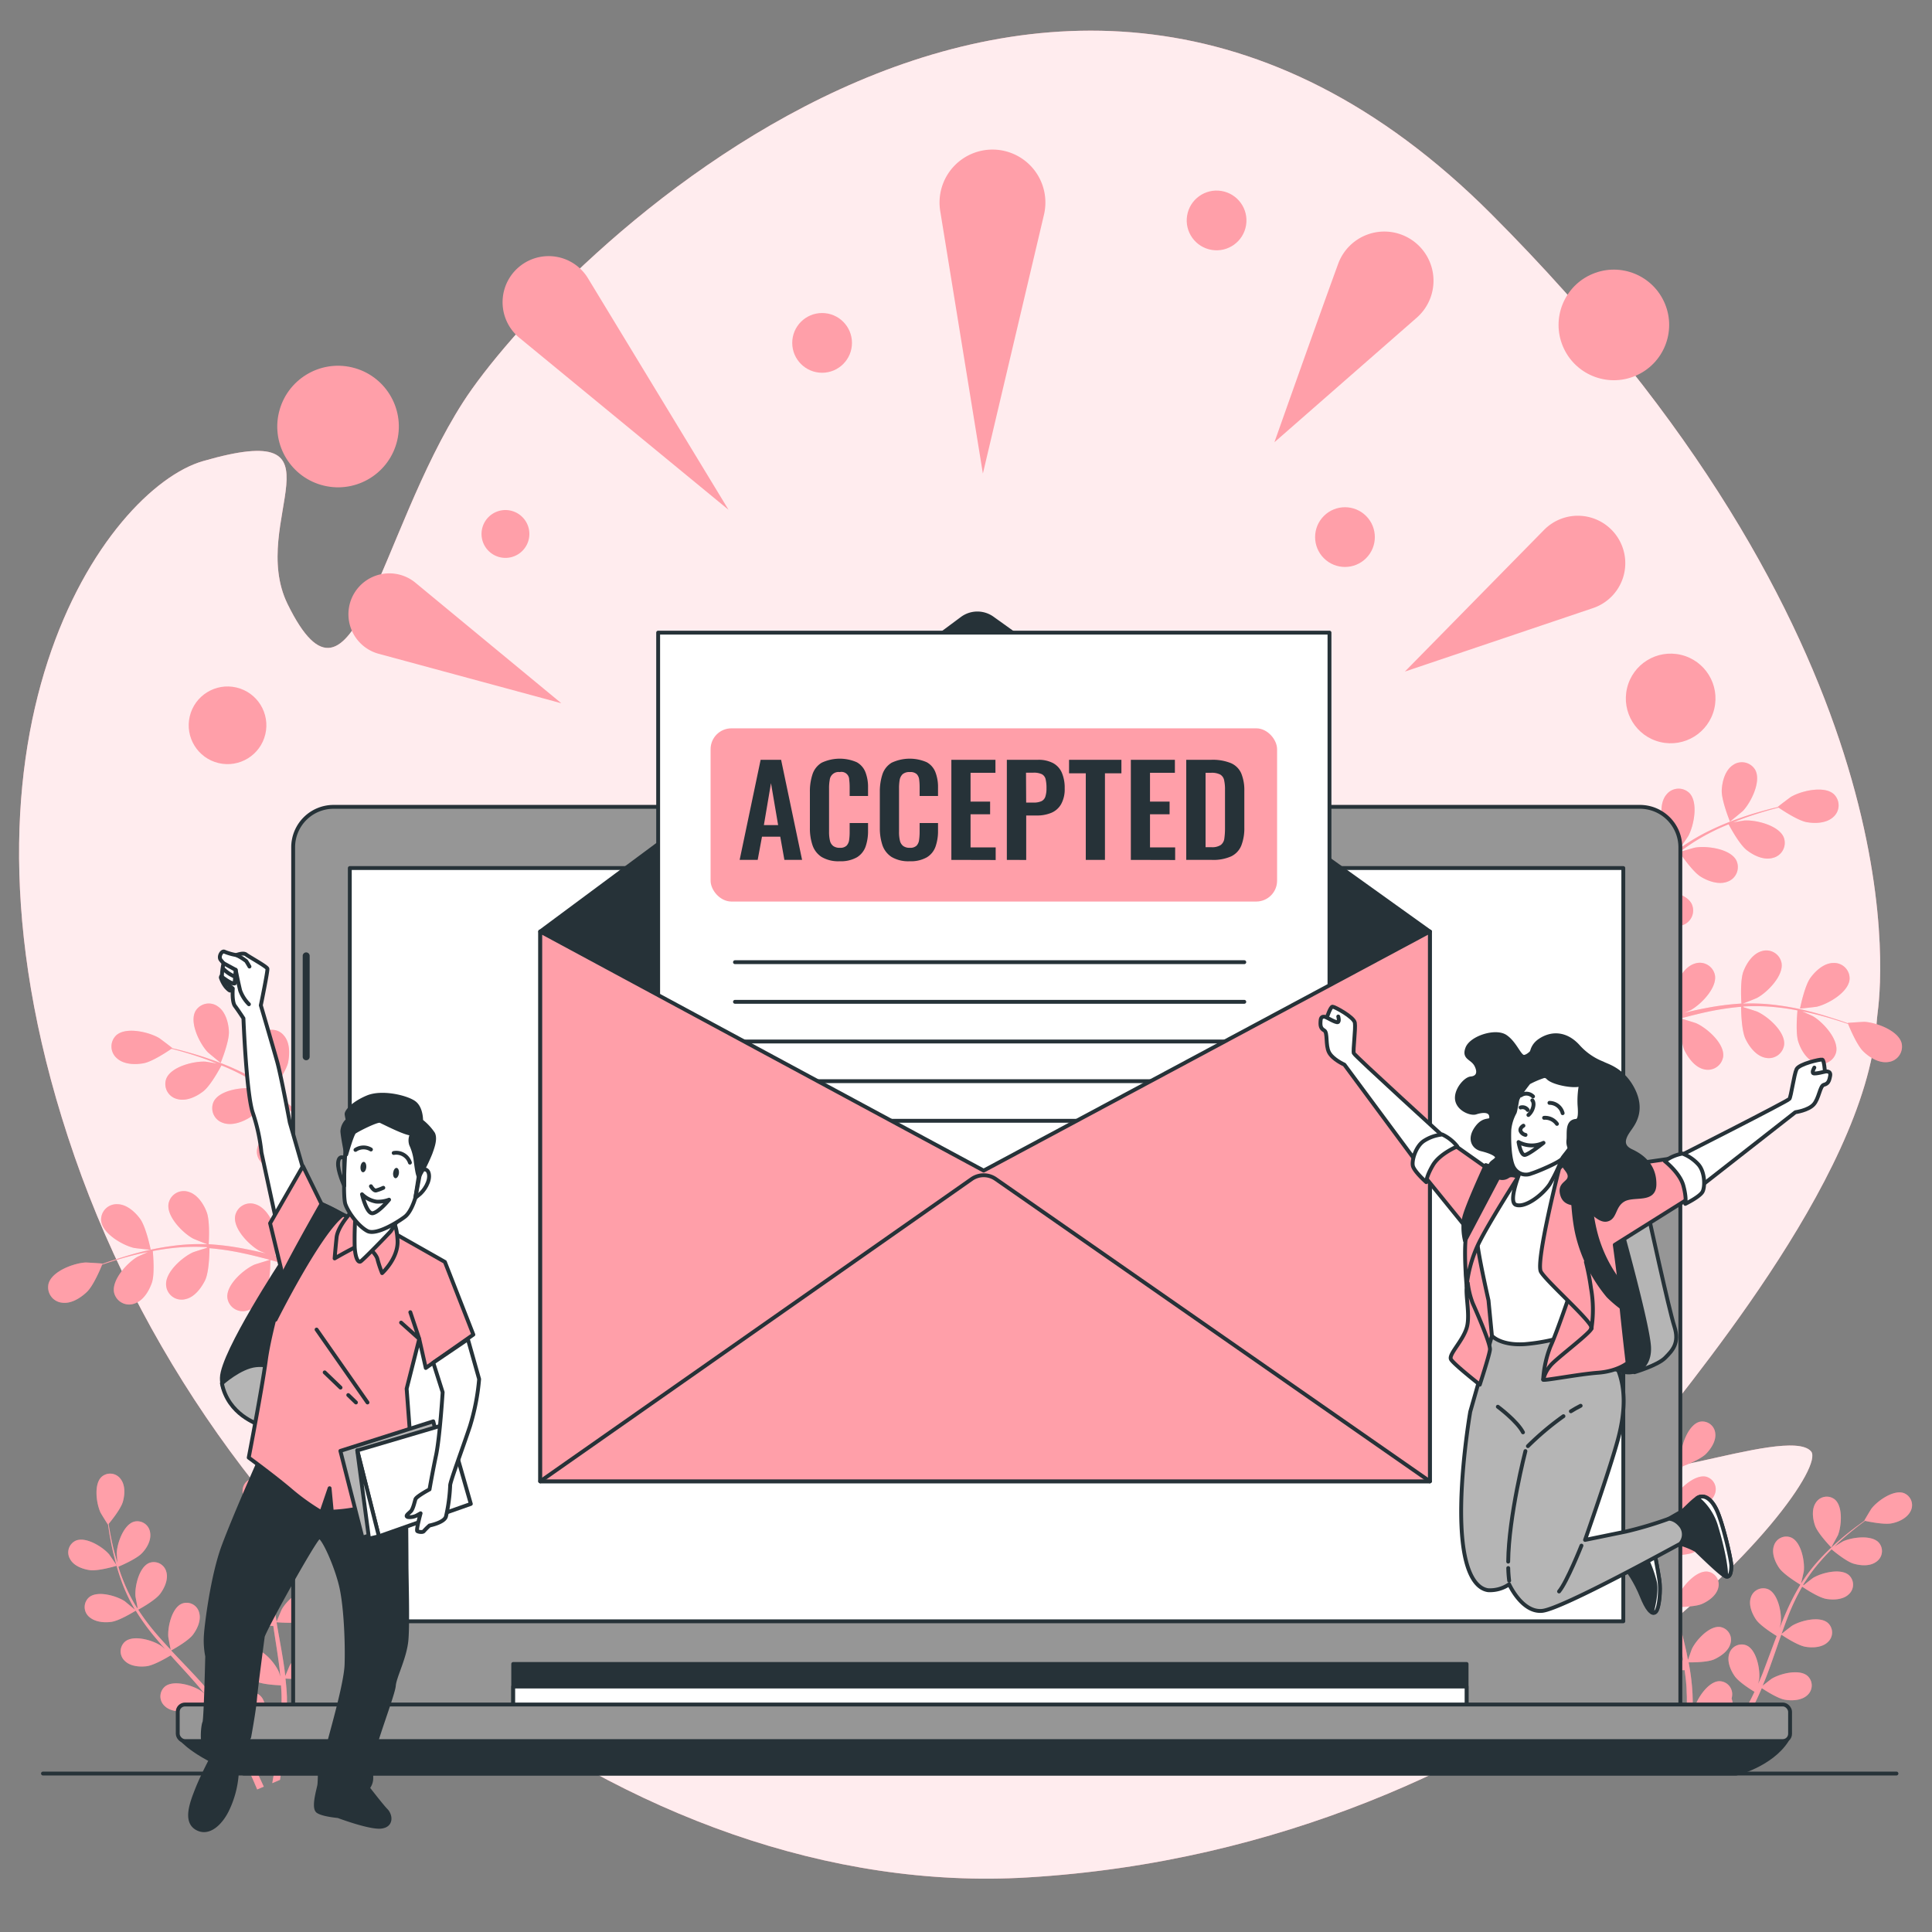 <svg xmlns="http://www.w3.org/2000/svg" viewBox="0 0 500 500"><rect x="0" y="0" width="500" height="500" fill="#808080" stroke="none"/><g id="freepik--background-simple--inject-4"><path d="M485.64,265.12c.09-1.08.17-2.15.31-3.22,1.5-11.49,8.48-97.87-100-206.5C269.31-61.36,141.86,69.78,119.85,104.06S91.42,191,74.43,156.34c-10.5-21.42,16.88-48.23-21.91-37-24.88,7.19-71.1,70.78-33.21,180S163.61,492,265.88,485.88c131.52-7.81,209-103.19,202.81-110.28s-55.13,14.06-44.37-.67C434.91,360.42,482.55,305.66,485.64,265.12Z" style="fill:#FF9FA9"></path><path d="M485.64,265.12c.09-1.08.17-2.15.31-3.22,1.5-11.49,8.48-97.87-100-206.5C269.31-61.36,141.86,69.78,119.85,104.06S91.42,191,74.43,156.34c-10.5-21.42,16.88-48.23-21.91-37-24.88,7.19-71.1,70.78-33.21,180S163.61,492,265.88,485.88c131.52-7.81,209-103.19,202.81-110.28s-55.13,14.06-44.37-.67C434.91,360.42,482.55,305.66,485.64,265.12Z" style="fill:#fff;opacity:0.8"></path></g><g id="freepik--Shapes--inject-4"><path d="M145.27,182,98,169.2a10.6,10.6,0,0,1-6.39-15.56h0a10.6,10.6,0,0,1,15.89-2.84Z" style="fill:#FF9FA9"></path><path d="M134.41,87.42l54.14,44.52L152.16,72A11.91,11.91,0,0,0,135,68.55h0A11.93,11.93,0,0,0,134.41,87.42Z" style="fill:#FF9FA9"></path><path d="M243.32,54.56l11.05,68,15.81-67a13.7,13.7,0,0,0-12.79-16.84h0A13.71,13.71,0,0,0,243.32,54.56Z" style="fill:#FF9FA9"></path><path d="M346.31,68.29c-6.46,17.73-16.49,46.16-16.49,46.16l36.82-32.22a12.72,12.72,0,0,0-2.27-20.74h0A12.72,12.72,0,0,0,346.31,68.29Z" style="fill:#FF9FA9"></path><path d="M399.58,137.16l-36,36.64,48.7-16.43a12.26,12.26,0,0,0,6.14-18.63h0A12.27,12.27,0,0,0,399.58,137.16Z" style="fill:#FF9FA9"></path><circle cx="348.08" cy="139" r="7.73" transform="translate(3.66 286.84) rotate(-45)" style="fill:#FF9FA9"></circle><circle cx="314.83" cy="57.04" r="7.73" transform="translate(208.21 358.71) rotate(-80.8)" style="fill:#FF9FA9"></circle><circle cx="417.67" cy="84.1" r="14.31" transform="translate(-0.09 167.76) rotate(-22.71)" style="fill:#FF9FA9"></circle><circle cx="212.76" cy="88.74" r="7.73" style="fill:#FF9FA9"></circle><circle cx="87.5" cy="110.39" r="15.73" transform="translate(-40.05 170.19) rotate(-76.72)" style="fill:#FF9FA9"></circle><path d="M137,138.23A6.19,6.19,0,1,1,130.8,132,6.19,6.19,0,0,1,137,138.23Z" style="fill:#FF9FA9"></path><circle cx="58.89" cy="187.72" r="10.05" transform="translate(-137.34 201.9) rotate(-76.72)" style="fill:#FF9FA9"></circle><circle cx="432.36" cy="180.76" r="11.6" transform="translate(156.66 559.7) rotate(-76.65)" style="fill:#FF9FA9"></circle></g><g id="freepik--Plants--inject-4"><path d="M465.85,261c0,.06,4.07-.41,4.32-.46,2.94-.69,8.22-3.73,8.5-7.1a4,4,0,0,0-4.19-4.22c-2.39,0-4.59,2-5.92,3.82C467,255.15,465.85,261,465.85,261Z" style="fill:#FF9FA9"></path><path d="M445.59,204.49c-.12,2.64,2.13,8.13,2.13,8.14s3.17-2.58,3.35-2.77c2.08-2.19,4.8-7.64,3.18-10.61a4,4,0,0,0-5.83-1.2C446.45,199.4,445.7,202.24,445.59,204.49Z" style="fill:#FF9FA9"></path><path d="M430.28,212.55c.56,2.48,3.89,6.87,4.15,7.22a70.63,70.63,0,0,0-7.14,6.18c-1.32,1.28-2.6,2.62-3.87,4,.49-.7.92-1.34,1-1.43,1.43-2.66,2.61-8.64.27-11.07a4,4,0,0,0-5.94.38c-1.54,1.82-1.52,4.76-1,7s3.26,6,4,7l-1.45,1.56c-2.3,2.53-4.59,5.06-6.9,7.47-.82.85-1.66,1.66-2.49,2.47.43-.63.79-1.16.84-1.25,1.42-2.66,2.61-8.63.27-11.07a4,4,0,0,0-5.94.38c-1.55,1.82-1.53,4.76-1,7s3,5.66,3.87,6.85c-.87.81-1.75,1.61-2.64,2.35-.61.5-1.17,1-1.82,1.47l-1.88,1.39c-1.22.84-2.48,1.72-3.69,2.51l-2.47,1.59c.82-.84,2.4-2.51,2.51-2.67,1.81-2.41,3.89-8.14,1.94-10.9a4,4,0,0,0-5.93-.52c-1.8,1.56-2.22,4.47-2.07,6.72.18,2.47,2.68,7.14,3,7.72-1.35.86-2.68,1.68-3.94,2.43-3.46,2.08-6.51,3.77-8.94,5.07l1.06,2c2.43-1.37,5.48-3.14,8.93-5.32,1.38-.86,2.83-1.81,4.32-2.8a41.22,41.22,0,0,0,3.68,3.53c-1.13,2.29-1.59,7.21-1.65,7.85-1.6,0-3.15-.08-4.62-.15-3.59-.16-6.74-.39-9.33-.62l1.23,2.29c2.33.14,5,.27,8,.33,1.63,0,3.36.05,5.15,0,.1.65,1,5.88,2.36,7.95,1.25,1.87,3.36,3.91,5.74,4.06a4,4,0,0,0,4.37-4c-.14-3.38-5.28-6.64-8.19-7.45-.17-.05-2.09-.35-3.31-.52l2.19,0c1.48,0,3-.08,4.56-.15l2.33-.17c.77,0,1.59-.19,2.4-.28,1.86-.25,3.74-.59,5.62-1,0,1.3.17,5.91,1.12,8s2.74,4.38,5.07,4.88a4,4,0,0,0,4.93-3.33c.37-3.36-4.22-7.36-7-8.6-.18-.08-2.25-.74-3.4-1.08,1.13-.24,2.26-.48,3.4-.76,3.27-.81,6.57-1.73,9.86-2.64,1-.28,2-.54,3-.81,0,.46.05,5.95,1.12,8.25,1,2,2.74,4.38,5.07,4.88a4,4,0,0,0,4.93-3.33c.37-3.36-4.22-7.37-7-8.6-.21-.1-3.2-1-4-1.25,2.22-.59,4.43-1.16,6.64-1.64a71,71,0,0,1,9-1.37c0,.21,0,5.94,1.13,8.3.95,2,2.73,4.38,5.07,4.88a4,4,0,0,0,4.93-3.33c.37-3.36-4.22-7.37-7-8.6-.18-.08-2.45-.81-3.54-1.13,0-.11,0-.09,0-.19a51.38,51.38,0,0,1,9.18.27c1.68.18,3.27.45,4.82.74-.1,1.07-.52,5.95.23,8.18s2.23,4.65,4.5,5.41a4,4,0,0,0,5.27-2.77c.73-3.3-3.39-7.78-6-9.31-.14-.09-1.68-.77-2.8-1.26.7.14,1.42.28,2.08.43,2.5.56,4.75,1.22,6.73,1.83,1.13.35,2.14.69,3.09,1,.44,1.1,2.29,5.51,3.95,7.12s4.13,3.1,6.49,2.72a4,4,0,0,0,3.4-4.88c-.87-3.27-6.6-5.35-9.61-5.51-.26,0-4.36.24-4.33.3l0,.06c-.9-.33-1.87-.68-2.94-1-2-.65-4.22-1.37-6.71-2a69.69,69.69,0,0,0-8.13-1.6,51.74,51.74,0,0,0-9.26-.48h-.11c.93-.34,3.5-1.37,3.69-1.48,2.65-1.43,6.94-5.76,6.32-9.08a4,4,0,0,0-5.16-3c-2.29.67-3.89,3.13-4.69,5.23-.91,2.38-.55,7.88-.52,8.32a69.69,69.69,0,0,0-9.37,1.21c-1.81.34-3.61.75-5.42,1.18.8-.32,1.51-.61,1.6-.66,2.66-1.44,6.94-5.77,6.33-9.09a4,4,0,0,0-5.16-3c-2.29.67-3.9,3.13-4.7,5.24s-.61,6.83-.53,8.07l-2.08.51c-3.31.84-6.61,1.69-9.87,2.42-1.15.26-2.3.47-3.44.69.71-.29,1.3-.53,1.39-.58,2.65-1.43,6.94-5.76,6.33-9.08a4,4,0,0,0-5.17-3c-2.29.66-3.89,3.13-4.69,5.23s-.63,6.38-.55,7.86c-1.18.18-2.35.37-3.5.5-.79.07-1.54.19-2.33.22l-2.33.12c-1.49,0-3,.06-4.47.05-1,0-2,0-2.93,0,1.14-.25,3.38-.77,3.56-.84a15.41,15.41,0,0,0,6.31-4.65,4.22,4.22,0,0,0,.81-.37,4,4,0,0,0,1.41-5.78c-2-2.73-8.07-2.62-10.94-1.68-.17.05-1.94.86-3,1.38l1.82-1.22c1.22-.84,2.42-1.71,3.72-2.64.6-.48,1.22-.95,1.84-1.43s1.23-1,1.85-1.56c1.42-1.23,2.79-2.55,4.15-3.92.74,1.08,3.4,4.85,5.33,6s4.7,2.15,6.92,1.28a4,4,0,0,0,2.28-5.5c-1.55-3-7.59-3.82-10.56-3.33-.19,0-2.29.62-3.43,1,.81-.83,1.62-1.64,2.41-2.5,2.29-2.49,4.52-5.07,6.77-7.64.68-.79,1.38-1.57,2.07-2.35.26.38,3.33,4.93,5.49,6.26,1.92,1.18,4.7,2.15,6.92,1.28a4,4,0,0,0,2.27-5.5c-1.54-3-7.58-3.82-10.56-3.33-.22,0-3.24.89-4,1.15,1.53-1.72,3.06-3.42,4.64-5a71.62,71.62,0,0,1,6.78-6.13c.11.18,3.3,4.94,5.51,6.3,1.92,1.18,4.7,2.15,6.92,1.28a4,4,0,0,0,2.28-5.5c-1.55-3-7.59-3.81-10.56-3.33-.2,0-2.5.69-3.59,1l-.08-.17a51.54,51.54,0,0,1,7.81-4.84c1.5-.77,3-1.43,4.43-2,.5.95,2.84,5.25,4.7,6.69s4.43,2.65,6.73,2a4,4,0,0,0,2.87-5.21c-1.2-3.16-7.12-4.63-10.13-4.47-.17,0-1.82.28-3,.5.66-.27,1.34-.55,2-.79,2.38-.91,4.63-1.6,6.62-2.19,1.13-.33,2.17-.6,3.13-.85,1,.67,5,3.34,7.23,3.75s5.15.31,6.91-1.3a4,4,0,0,0,.14-5.95c-2.52-2.25-8.45-.82-11.05.71-.22.13-3.5,2.6-3.45,2.64l.06,0c-.94.21-1.94.46-3,.75-2,.55-4.27,1.19-6.69,2.05a69.66,69.66,0,0,0-7.67,3.15,52.61,52.61,0,0,0-8,4.71l-.08.07c.59-.8,2.16-3.08,2.26-3.27,1.43-2.66,2.61-8.64.27-11.07a4,4,0,0,0-5.94.38C429.77,207.41,429.79,210.35,430.28,212.55Z" style="fill:#FF9FA9"></path><path d="M445.59,204.49c-.12,2.64,2.13,8.13,2.13,8.14s3.17-2.58,3.35-2.77c2.08-2.19,4.8-7.64,3.18-10.61a4,4,0,0,0-5.83-1.2C446.45,199.4,445.7,202.24,445.59,204.49Z" style="fill:#FF9FA9;opacity:0.3"></path><path d="M465.85,261c0,.06,4.07-.41,4.32-.46,2.94-.69,8.22-3.73,8.5-7.1a4,4,0,0,0-4.19-4.22c-2.39,0-4.59,2-5.92,3.82C467,255.15,465.85,261,465.85,261Z" style="fill:#FF9FA9;opacity:0.3"></path><path d="M430.28,212.55c.56,2.48,3.89,6.87,4.15,7.22a70.63,70.63,0,0,0-7.14,6.18c-1.32,1.28-2.6,2.62-3.87,4,.49-.7.92-1.34,1-1.43,1.43-2.66,2.61-8.64.27-11.07a4,4,0,0,0-5.94.38c-1.54,1.82-1.52,4.76-1,7s3.26,6,4,7l-1.45,1.56c-2.3,2.53-4.59,5.06-6.9,7.47-.82.85-1.66,1.66-2.49,2.47.43-.63.79-1.16.84-1.25,1.42-2.66,2.61-8.63.27-11.07a4,4,0,0,0-5.94.38c-1.55,1.82-1.53,4.76-1,7s3,5.66,3.87,6.85c-.87.81-1.75,1.61-2.64,2.35-.61.5-1.17,1-1.82,1.47l-1.88,1.39c-1.22.84-2.48,1.72-3.69,2.51l-2.47,1.59c.82-.84,2.4-2.51,2.51-2.67,1.81-2.41,3.89-8.14,1.94-10.9a4,4,0,0,0-5.93-.52c-1.8,1.56-2.22,4.47-2.07,6.72.18,2.47,2.68,7.14,3,7.72-1.35.86-2.68,1.68-3.94,2.43-3.46,2.08-6.51,3.77-8.94,5.07l1.06,2c2.43-1.37,5.48-3.14,8.93-5.32,1.38-.86,2.83-1.81,4.32-2.8a41.22,41.22,0,0,0,3.68,3.53c-1.13,2.29-1.59,7.21-1.65,7.85-1.6,0-3.15-.08-4.62-.15-3.59-.16-6.74-.39-9.33-.62l1.23,2.29c2.33.14,5,.27,8,.33,1.63,0,3.36.05,5.15,0,.1.65,1,5.88,2.36,7.95,1.25,1.87,3.36,3.91,5.74,4.06a4,4,0,0,0,4.37-4c-.14-3.38-5.28-6.64-8.19-7.45-.17-.05-2.09-.35-3.31-.52l2.19,0c1.48,0,3-.08,4.56-.15l2.33-.17c.77,0,1.59-.19,2.4-.28,1.86-.25,3.74-.59,5.62-1,0,1.3.17,5.91,1.12,8s2.74,4.38,5.07,4.88a4,4,0,0,0,4.93-3.33c.37-3.36-4.22-7.36-7-8.6-.18-.08-2.25-.74-3.4-1.08,1.13-.24,2.26-.48,3.4-.76,3.27-.81,6.57-1.73,9.86-2.64,1-.28,2-.54,3-.81,0,.46.05,5.95,1.12,8.25,1,2,2.74,4.38,5.07,4.88a4,4,0,0,0,4.93-3.33c.37-3.36-4.22-7.37-7-8.6-.21-.1-3.2-1-4-1.25,2.22-.59,4.43-1.16,6.64-1.64a71,71,0,0,1,9-1.37c0,.21,0,5.94,1.13,8.3.95,2,2.73,4.38,5.07,4.88a4,4,0,0,0,4.93-3.33c.37-3.36-4.22-7.37-7-8.6-.18-.08-2.45-.81-3.54-1.13,0-.11,0-.09,0-.19a51.38,51.38,0,0,1,9.18.27c1.68.18,3.27.45,4.82.74-.1,1.07-.52,5.95.23,8.18s2.23,4.65,4.5,5.41a4,4,0,0,0,5.27-2.77c.73-3.3-3.39-7.78-6-9.31-.14-.09-1.68-.77-2.8-1.26.7.14,1.42.28,2.08.43,2.5.56,4.75,1.22,6.73,1.83,1.13.35,2.14.69,3.09,1,.44,1.1,2.29,5.51,3.95,7.12s4.13,3.1,6.49,2.72a4,4,0,0,0,3.4-4.88c-.87-3.27-6.6-5.35-9.61-5.51-.26,0-4.36.24-4.33.3l0,.06c-.9-.33-1.87-.68-2.94-1-2-.65-4.22-1.37-6.71-2a69.69,69.69,0,0,0-8.13-1.6,51.74,51.74,0,0,0-9.26-.48h-.11c.93-.34,3.5-1.37,3.69-1.48,2.65-1.43,6.94-5.76,6.32-9.08a4,4,0,0,0-5.16-3c-2.29.67-3.89,3.13-4.69,5.23-.91,2.38-.55,7.88-.52,8.32a69.69,69.69,0,0,0-9.37,1.21c-1.81.34-3.61.75-5.42,1.18.8-.32,1.51-.61,1.6-.66,2.66-1.44,6.94-5.77,6.33-9.09a4,4,0,0,0-5.16-3c-2.29.67-3.9,3.13-4.7,5.24s-.61,6.83-.53,8.07l-2.08.51c-3.31.84-6.61,1.69-9.87,2.42-1.15.26-2.3.47-3.44.69.71-.29,1.3-.53,1.39-.58,2.65-1.43,6.94-5.76,6.33-9.08a4,4,0,0,0-5.17-3c-2.29.66-3.89,3.13-4.69,5.23s-.63,6.38-.55,7.86c-1.18.18-2.35.37-3.5.5-.79.07-1.54.19-2.33.22l-2.33.12c-1.49,0-3,.06-4.47.05-1,0-2,0-2.93,0,1.14-.25,3.38-.77,3.56-.84a15.41,15.41,0,0,0,6.31-4.65,4.22,4.22,0,0,0,.81-.37,4,4,0,0,0,1.41-5.78c-2-2.73-8.07-2.62-10.94-1.68-.17.05-1.94.86-3,1.38l1.82-1.22c1.22-.84,2.42-1.71,3.72-2.64.6-.48,1.22-.95,1.84-1.43s1.23-1,1.85-1.56c1.42-1.23,2.79-2.55,4.15-3.92.74,1.08,3.4,4.85,5.33,6s4.7,2.15,6.92,1.28a4,4,0,0,0,2.28-5.5c-1.55-3-7.59-3.82-10.56-3.33-.19,0-2.29.62-3.43,1,.81-.83,1.62-1.64,2.41-2.5,2.29-2.49,4.52-5.07,6.77-7.64.68-.79,1.38-1.57,2.07-2.35.26.38,3.33,4.93,5.49,6.26,1.92,1.18,4.7,2.15,6.92,1.28a4,4,0,0,0,2.27-5.5c-1.54-3-7.58-3.82-10.56-3.33-.22,0-3.24.89-4,1.15,1.53-1.72,3.06-3.42,4.64-5a71.62,71.62,0,0,1,6.78-6.13c.11.18,3.3,4.94,5.51,6.3,1.92,1.18,4.7,2.15,6.92,1.28a4,4,0,0,0,2.28-5.5c-1.55-3-7.59-3.81-10.56-3.33-.2,0-2.5.69-3.59,1l-.08-.17a51.54,51.54,0,0,1,7.81-4.84c1.5-.77,3-1.43,4.43-2,.5.95,2.84,5.25,4.7,6.69s4.43,2.65,6.73,2a4,4,0,0,0,2.87-5.21c-1.2-3.16-7.12-4.63-10.13-4.47-.17,0-1.82.28-3,.5.66-.27,1.34-.55,2-.79,2.38-.91,4.63-1.6,6.62-2.19,1.13-.33,2.17-.6,3.13-.85,1,.67,5,3.34,7.23,3.75s5.15.31,6.91-1.3a4,4,0,0,0,.14-5.95c-2.52-2.25-8.45-.82-11.05.71-.22.13-3.5,2.6-3.45,2.64l.06,0c-.94.21-1.94.46-3,.75-2,.55-4.27,1.19-6.69,2.05a69.66,69.66,0,0,0-7.67,3.15,52.61,52.61,0,0,0-8,4.71l-.08.07c.59-.8,2.16-3.08,2.26-3.27,1.43-2.66,2.61-8.64.27-11.07a4,4,0,0,0-5.94.38C429.77,207.41,429.79,210.35,430.28,212.55Z" style="fill:#FF9FA9;opacity:0.3"></path><path d="M473.93,400.47s1.66-3,1.74-3.2c.92-2.35,1.33-7.44-.85-9.23a3.35,3.35,0,0,0-4.91.89c-1.1,1.66-.8,4.1-.18,5.89C470.46,396.91,473.93,400.47,473.93,400.47Z" style="fill:#FF9FA9"></path><path d="M425.34,387.58c1.77,1.34,6.62,2.4,6.63,2.4s-.27-3.41-.32-3.62c-.52-2.48-3-6.95-5.8-7.24a3.35,3.35,0,0,0-3.6,3.45C422.24,384.57,423.84,386.44,425.34,387.58Z" style="fill:#FF9FA9"></path><path d="M423.62,402c2,.8,6.59.59,7,.57a58.06,58.06,0,0,0,.86,7.87c.26,1.51.57,3,.9,4.55-.25-.67-.49-1.27-.53-1.35-1.15-2.24-4.71-5.91-7.5-5.44a3.34,3.34,0,0,0-2.57,4.27c.53,1.93,2.56,3.32,4.31,4s5.72.62,6.76.58l.39,1.74c.65,2.79,1.3,5.57,1.86,8.31.2,1,.36,1.93.53,2.89-.23-.6-.43-1.1-.46-1.17-1.16-2.25-4.72-5.91-7.51-5.45a3.35,3.35,0,0,0-2.56,4.28c.52,1.93,2.56,3.31,4.31,4s5.33.62,6.56.58c.14,1,.28,2,.37,2.94.05.66.13,1.29.14,2s.05,1.31.07,1.95c0,1.24,0,2.53,0,3.74,0,.85-.05,1.65-.08,2.46-.18-1-.59-2.85-.64-3-.8-2.4-3.76-6.56-6.59-6.52a3.34,3.34,0,0,0-3.18,3.84c.22,2,2,3.66,3.65,4.62,1.79,1.06,6.19,1.55,6.75,1.61-.06,1.34-.12,2.65-.2,3.87-.22,3.38-.5,6.28-.76,8.58l1.85.2c.22-2.32.44-5.27.58-8.69.06-1.36.1-2.81.12-4.31a36.1,36.1,0,0,0,4.19-.85c1,1.86,4.22,4.52,4.63,4.86-.78,1.09-1.56,2.14-2.3,3.12-1.82,2.4-3.48,4.46-4.87,6.13l2.17.24c1.2-1.53,2.57-3.33,4.05-5.37.8-1.1,1.63-2.3,2.47-3.53.49.23,4.52,2.12,6.6,2.15,1.89,0,4.3-.46,5.53-2a3.35,3.35,0,0,0-.71-4.94c-2.39-1.51-7.09.49-9,2.11-.11.1-1.23,1.28-1.93,2,.34-.5.68-1,1-1.52.7-1,1.35-2.08,2.07-3.21l1-1.69c.34-.56.63-1.19,1-1.79.71-1.4,1.37-2.86,2-4.34.9.6,4.15,2.7,6,3s4.32.2,5.78-1.17a3.35,3.35,0,0,0,.05-5c-2.14-1.86-7.09-.59-9.25.72-.14.08-1.58,1.2-2.36,1.82.37-.89.74-1.78,1.09-2.7,1-2.64,1.93-5.35,2.87-8.05.28-.83.58-1.65.87-2.47.32.22,4.13,2.79,6.23,3.14,1.86.32,4.32.2,5.77-1.17a3.35,3.35,0,0,0,.05-5c-2.14-1.86-7.09-.59-9.25.72-.16.1-2.24,1.7-2.74,2.14.64-1.81,1.3-3.61,2-5.36a58.41,58.41,0,0,1,3.34-6.88c.15.1,4.11,2.81,6.26,3.17,1.86.31,4.32.2,5.77-1.17a3.35,3.35,0,0,0,.05-5c-2.14-1.85-7.08-.59-9.24.72-.15.09-1.73,1.31-2.47,1.91l-.12-.1a42.45,42.45,0,0,1,4.56-6.2c.92-1.08,1.86-2.05,2.8-3,.68.58,3.85,3.19,5.75,3.73s4.27.68,5.86-.53a3.34,3.34,0,0,0,.6-4.95c-1.92-2.07-7-1.36-9.27-.3-.12.06-1.33.79-2.19,1.34.43-.42.86-.85,1.28-1.24,1.57-1.45,3.1-2.68,4.46-3.77.78-.61,1.5-1.14,2.17-1.64,1,.22,4.89,1,6.79.66s4.1-1.38,5-3.18a3.35,3.35,0,0,0-1.75-4.67c-2.66-.95-6.82,2-8.36,4-.14.17-1.91,3.12-1.86,3.13h.06c-.66.47-1.36,1-2.12,1.54-1.39,1.05-2.95,2.26-4.56,3.68a58.94,58.94,0,0,0-5,4.85,44.29,44.29,0,0,0-4.73,6.16.56.56,0,0,0-.05.08c.21-.81.72-3.07.74-3.25.27-2.51-.67-7.53-3.26-8.68a3.34,3.34,0,0,0-4.49,2.15c-.63,1.9.3,4.18,1.38,5.73,1.21,1.75,5.17,4.12,5.48,4.31a59,59,0,0,0-3.62,7c-.62,1.41-1.2,2.84-1.76,4.29.16-.7.3-1.32.31-1.41.27-2.52-.68-7.53-3.26-8.69a3.36,3.36,0,0,0-4.5,2.15c-.63,1.9.31,4.18,1.38,5.73s4.43,3.67,5.32,4.21c-.21.56-.43,1.11-.64,1.67-1,2.68-2,5.36-3,8-.37.92-.76,1.81-1.16,2.7.14-.62.26-1.15.27-1.23.27-2.51-.68-7.53-3.26-8.69a3.36,3.36,0,0,0-4.5,2.16c-.63,1.89.31,4.17,1.38,5.73s4.1,3.46,5.16,4.11c-.43.9-.86,1.8-1.32,2.65-.33.57-.6,1.15-1,1.71l-1,1.67c-.69,1-1.39,2.11-2.09,3.1-.48.69-1,1.35-1.42,2,.38-.91,1.08-2.7,1.12-2.86a13,13,0,0,0-.21-6.56,3.6,3.6,0,0,0,.13-.73,3.35,3.35,0,0,0-3.31-3.73c-2.83.07-5.65,4.33-6.37,6.75,0,.14-.33,1.74-.49,2.76,0-.61,0-1.21,0-1.83,0-1.25,0-2.49-.06-3.82,0-.65-.07-1.3-.11-2s-.13-1.33-.19-2c-.17-1.57-.43-3.14-.72-4.73,1.08,0,4.95,0,6.68-.81s3.72-2.22,4.17-4.16a3.35,3.35,0,0,0-2.7-4.19c-2.81-.36-6.24,3.42-7.32,5.71-.07.14-.66,1.87-1,2.82-.19-.95-.36-1.9-.58-2.85-.63-2.76-1.35-5.53-2.05-8.3-.22-.85-.43-1.7-.64-2.55.39,0,5,.05,6.93-.81,1.73-.76,3.71-2.21,4.17-4.16a3.35,3.35,0,0,0-2.71-4.18c-2.81-.37-6.23,3.41-7.31,5.7-.08.17-.93,2.66-1.11,3.3-.46-1.87-.9-3.73-1.26-5.59a59.76,59.76,0,0,1-1-7.58c.18,0,5,.07,7-.81,1.72-.77,3.71-2.22,4.17-4.17a3.35,3.35,0,0,0-2.71-4.18c-2.81-.37-6.24,3.42-7.32,5.7-.07.15-.71,2-1,2.95l-.16,0a42.79,42.79,0,0,1,.38-7.68c.18-1.41.42-2.74.7-4,.89.11,5,.54,6.85-.06s3.93-1.79,4.6-3.68a3.36,3.36,0,0,0-2.23-4.46c-2.75-.67-6.58,2.72-7.9,4.87-.07.12-.67,1.39-1.1,2.32.14-.58.26-1.18.4-1.73.5-2.08,1.1-4,1.64-5.61.31-.94.61-1.78.9-2.57.93-.35,4.66-1.83,6-3.2s2.67-3.4,2.39-5.38a3.35,3.35,0,0,0-4-2.93c-2.75.67-4.59,5.44-4.77,8,0,.22.13,3.65.18,3.63l.05,0c-.29.75-.6,1.56-.92,2.45-.57,1.64-1.21,3.51-1.76,5.59a60.66,60.66,0,0,0-1.48,6.78,44.07,44.07,0,0,0-.55,7.75s0,.06,0,.09c-.27-.78-1.09-2.95-1.18-3.11-1.15-2.25-4.71-5.91-7.5-5.45a3.35,3.35,0,0,0-2.57,4.28C419.84,399.88,421.87,401.27,423.62,402Z" style="fill:#FF9FA9"></path><path d="M425.34,387.58c1.77,1.34,6.62,2.4,6.63,2.4s-.27-3.41-.32-3.62c-.52-2.48-3-6.95-5.8-7.24a3.35,3.35,0,0,0-3.6,3.45C422.24,384.57,423.84,386.44,425.34,387.58Z" style="fill:#FF9FA9;opacity:0.3"></path><path d="M473.93,400.47s1.66-3,1.74-3.2c.92-2.35,1.33-7.44-.85-9.23a3.35,3.35,0,0,0-4.91.89c-1.1,1.66-.8,4.1-.18,5.89C470.46,396.91,473.93,400.47,473.93,400.47Z" style="fill:#FF9FA9;opacity:0.3"></path><path d="M423.62,402c2,.8,6.59.59,7,.57a58.06,58.06,0,0,0,.86,7.87c.26,1.51.57,3,.9,4.55-.25-.67-.49-1.27-.53-1.35-1.15-2.24-4.71-5.91-7.5-5.44a3.34,3.34,0,0,0-2.57,4.27c.53,1.93,2.56,3.32,4.31,4s5.72.62,6.76.58l.39,1.74c.65,2.79,1.3,5.57,1.86,8.31.2,1,.36,1.93.53,2.89-.23-.6-.43-1.1-.46-1.17-1.16-2.25-4.72-5.91-7.51-5.45a3.35,3.35,0,0,0-2.56,4.28c.52,1.93,2.56,3.31,4.31,4s5.33.62,6.56.58c.14,1,.28,2,.37,2.94.05.66.13,1.29.14,2s.05,1.31.07,1.95c0,1.24,0,2.53,0,3.74,0,.85-.05,1.65-.08,2.46-.18-1-.59-2.85-.64-3-.8-2.4-3.76-6.56-6.59-6.52a3.34,3.34,0,0,0-3.18,3.84c.22,2,2,3.66,3.65,4.62,1.79,1.06,6.19,1.55,6.75,1.61-.06,1.34-.12,2.65-.2,3.87-.22,3.38-.5,6.28-.76,8.58l1.85.2c.22-2.32.44-5.27.58-8.69.06-1.36.1-2.81.12-4.31a36.1,36.1,0,0,0,4.19-.85c1,1.86,4.22,4.52,4.63,4.86-.78,1.09-1.56,2.14-2.3,3.12-1.82,2.4-3.48,4.46-4.87,6.13l2.17.24c1.2-1.53,2.57-3.33,4.05-5.37.8-1.1,1.63-2.3,2.47-3.53.49.23,4.52,2.12,6.6,2.15,1.89,0,4.3-.46,5.53-2a3.35,3.35,0,0,0-.71-4.94c-2.39-1.51-7.09.49-9,2.11-.11.1-1.23,1.28-1.93,2,.34-.5.68-1,1-1.52.7-1,1.35-2.08,2.07-3.21l1-1.69c.34-.56.63-1.19,1-1.79.71-1.4,1.37-2.86,2-4.34.9.6,4.15,2.7,6,3s4.32.2,5.78-1.17a3.35,3.35,0,0,0,.05-5c-2.14-1.86-7.09-.59-9.25.72-.14.08-1.58,1.2-2.36,1.82.37-.89.74-1.78,1.09-2.7,1-2.64,1.93-5.35,2.87-8.05.28-.83.58-1.65.87-2.47.32.22,4.13,2.79,6.23,3.14,1.86.32,4.32.2,5.77-1.17a3.35,3.35,0,0,0,.05-5c-2.14-1.86-7.09-.59-9.25.72-.16.1-2.24,1.7-2.74,2.14.64-1.81,1.3-3.61,2-5.36a58.41,58.41,0,0,1,3.34-6.88c.15.1,4.11,2.81,6.26,3.17,1.86.31,4.32.2,5.77-1.17a3.35,3.35,0,0,0,.05-5c-2.14-1.85-7.08-.59-9.24.72-.15.09-1.73,1.31-2.47,1.91l-.12-.1a42.45,42.45,0,0,1,4.56-6.2c.92-1.08,1.86-2.05,2.8-3,.68.58,3.85,3.19,5.75,3.73s4.27.68,5.86-.53a3.34,3.34,0,0,0,.6-4.95c-1.92-2.07-7-1.36-9.27-.3-.12.06-1.33.79-2.19,1.34.43-.42.86-.85,1.28-1.24,1.57-1.45,3.1-2.68,4.46-3.77.78-.61,1.5-1.14,2.17-1.64,1,.22,4.89,1,6.79.66s4.1-1.38,5-3.18a3.35,3.35,0,0,0-1.75-4.67c-2.66-.95-6.82,2-8.36,4-.14.17-1.91,3.12-1.86,3.13h.06c-.66.47-1.36,1-2.12,1.54-1.39,1.05-2.95,2.26-4.56,3.68a58.94,58.94,0,0,0-5,4.85,44.29,44.29,0,0,0-4.73,6.16.56.56,0,0,0-.05.08c.21-.81.72-3.07.74-3.25.27-2.51-.67-7.53-3.26-8.68a3.34,3.34,0,0,0-4.49,2.15c-.63,1.9.3,4.18,1.38,5.73,1.21,1.75,5.17,4.12,5.48,4.31a59,59,0,0,0-3.62,7c-.62,1.41-1.2,2.84-1.76,4.29.16-.7.3-1.32.31-1.41.27-2.52-.68-7.53-3.26-8.69a3.36,3.36,0,0,0-4.5,2.15c-.63,1.9.31,4.18,1.38,5.73s4.43,3.67,5.32,4.21c-.21.56-.43,1.11-.64,1.67-1,2.68-2,5.36-3,8-.37.92-.76,1.81-1.16,2.7.14-.62.26-1.15.27-1.23.27-2.51-.68-7.53-3.26-8.69a3.36,3.36,0,0,0-4.5,2.16c-.63,1.89.31,4.17,1.38,5.73s4.1,3.46,5.16,4.11c-.43.9-.86,1.8-1.32,2.65-.33.57-.6,1.15-1,1.71l-1,1.67c-.69,1-1.39,2.11-2.09,3.1-.48.69-1,1.35-1.42,2,.38-.91,1.08-2.7,1.12-2.86a13,13,0,0,0-.21-6.56,3.6,3.6,0,0,0,.13-.73,3.35,3.35,0,0,0-3.31-3.73c-2.83.07-5.65,4.33-6.37,6.75,0,.14-.33,1.74-.49,2.76,0-.61,0-1.21,0-1.83,0-1.25,0-2.49-.06-3.82,0-.65-.07-1.3-.11-2s-.13-1.33-.19-2c-.17-1.57-.43-3.14-.72-4.73,1.08,0,4.95,0,6.68-.81s3.72-2.22,4.17-4.16a3.35,3.35,0,0,0-2.7-4.19c-2.81-.36-6.24,3.42-7.32,5.71-.07.14-.66,1.87-1,2.82-.19-.95-.36-1.9-.58-2.85-.63-2.76-1.35-5.53-2.05-8.3-.22-.85-.43-1.7-.64-2.55.39,0,5,.05,6.93-.81,1.73-.76,3.71-2.21,4.17-4.16a3.35,3.35,0,0,0-2.71-4.18c-2.81-.37-6.23,3.41-7.31,5.7-.08.17-.93,2.66-1.11,3.3-.46-1.87-.9-3.73-1.26-5.59a59.76,59.76,0,0,1-1-7.58c.18,0,5,.07,7-.81,1.72-.77,3.71-2.22,4.17-4.17a3.35,3.35,0,0,0-2.71-4.18c-2.81-.37-6.24,3.42-7.32,5.7-.07.15-.71,2-1,2.95l-.16,0a42.79,42.79,0,0,1,.38-7.68c.18-1.41.42-2.74.7-4,.89.11,5,.54,6.85-.06s3.93-1.79,4.6-3.68a3.36,3.36,0,0,0-2.23-4.46c-2.75-.67-6.58,2.72-7.9,4.87-.07.12-.67,1.39-1.1,2.32.14-.58.26-1.18.4-1.73.5-2.08,1.1-4,1.64-5.61.31-.94.61-1.78.9-2.57.93-.35,4.66-1.83,6-3.2s2.67-3.4,2.39-5.38a3.35,3.35,0,0,0-4-2.93c-2.75.67-4.59,5.44-4.77,8,0,.22.13,3.65.18,3.63l.05,0c-.29.75-.6,1.56-.92,2.45-.57,1.64-1.21,3.51-1.76,5.59a60.66,60.66,0,0,0-1.48,6.78,44.07,44.07,0,0,0-.55,7.75s0,.06,0,.09c-.27-.78-1.09-2.95-1.18-3.11-1.15-2.25-4.71-5.91-7.5-5.45a3.35,3.35,0,0,0-2.57,4.28C419.84,399.88,421.87,401.27,423.62,402Z" style="fill:#FF9FA9;opacity:0.3"></path><path d="M71.93,393.82s0-3.42-.05-3.64c-.34-2.51-2.47-7.14-5.26-7.64a3.34,3.34,0,0,0-3.84,3.17c-.15,2,1.31,4,2.72,5.23C67.16,392.41,71.93,393.82,71.93,393.82Z" style="fill:#FF9FA9"></path><path d="M23.25,406.35c2.2.31,7-1.14,7-1.15s-1.91-2.84-2.06-3c-1.66-1.9-6-4.6-8.6-3.47a3.35,3.35,0,0,0-1.45,4.76C19.07,405.24,21.38,406.09,23.25,406.35Z" style="fill:#FF9FA9"></path><path d="M28.79,419.74c2.12-.27,6-2.71,6.35-2.9a57.52,57.52,0,0,0,4.6,6.43c1,1.2,2,2.37,3,3.54-.55-.47-1-.87-1.12-.92-2.11-1.4-7-2.85-9.21-1.08a3.35,3.35,0,0,0-.14,5c1.4,1.43,3.85,1.64,5.72,1.4s5.29-2.26,6.18-2.8l1.19,1.33c1.93,2.11,3.86,4.21,5.69,6.33.65.75,1.26,1.51,1.87,2.26-.49-.4-.9-.75-1-.79-2.11-1.39-7-2.85-9.21-1.08a3.35,3.35,0,0,0-.15,5c1.4,1.42,3.86,1.63,5.73,1.39s5-2.06,6-2.7c.6.79,1.21,1.58,1.76,2.38.36.55.75,1.06,1.08,1.64l1,1.67c.6,1.08,1.24,2.2,1.8,3.27.4.75.76,1.47,1.14,2.19-.64-.75-1.91-2.2-2-2.31-1.88-1.69-6.49-3.87-9-2.46a3.36,3.36,0,0,0-.89,4.91c1.17,1.62,3.56,2.2,5.45,2.24,2.07.05,6.16-1.67,6.67-1.89.61,1.19,1.19,2.36,1.72,3.47,1.47,3,2.64,5.72,3.54,7.85l1.71-.73c-1-2.13-2.2-4.81-3.74-7.86-.62-1.22-1.3-2.5-2-3.82a34.77,34.77,0,0,0,3.24-2.8c1.81,1.12,5.89,1.89,6.41,2-.15,1.33-.31,2.63-.48,3.85-.41,3-.85,5.59-1.24,7.73l2-.85c.29-1.93.61-4.17.9-6.67.15-1.35.3-2.8.43-4.29.54,0,5-.36,6.81-1.35,1.66-.9,3.52-2.51,3.82-4.48a3.34,3.34,0,0,0-3-4c-2.82-.14-5.94,3.9-6.84,6.26,0,.14-.46,1.72-.69,2.72,0-.61.1-1.2.15-1.83.09-1.24.15-2.48.22-3.81,0-.65,0-1.3,0-2s0-1.34,0-2c-.06-1.58-.2-3.17-.38-4.77,1.09.08,4.95.32,6.73-.32s3.87-1.94,4.46-3.85a3.34,3.34,0,0,0-2.39-4.37C80,425.31,76.26,428.83,75,431c-.08.14-.79,1.82-1.17,2.75-.11-1-.22-1.92-.37-2.89-.42-2.79-.94-5.61-1.44-8.42-.15-.87-.3-1.73-.44-2.59.38,0,5,.42,7-.3,1.78-.64,3.87-1.94,4.47-3.85a3.35,3.35,0,0,0-2.4-4.37c-2.77-.57-6.47,2.95-7.71,5.15-.1.17-1.12,2.59-1.35,3.22-.32-1.9-.63-3.79-.85-5.67a58.59,58.59,0,0,1-.45-7.64c.18,0,5,.44,7-.3,1.78-.63,3.86-1.94,4.46-3.84a3.36,3.36,0,0,0-2.4-4.38c-2.77-.56-6.47,3-7.71,5.16-.08.14-.86,2-1.21,2.87l-.16,0a42.91,42.91,0,0,1,.94-7.64c.28-1.39.62-2.7,1-4,.88.16,4.92.89,6.83.44s4.06-1.51,4.86-3.34a3.35,3.35,0,0,0-1.9-4.61c-2.69-.87-6.75,2.23-8.23,4.28-.08.11-.77,1.34-1.26,2.23.17-.57.34-1.16.52-1.7.65-2,1.38-3.86,2-5.47.38-.91.74-1.73,1.09-2.49,1-.29,4.78-1.49,6.24-2.75s2.91-3.21,2.77-5.2a3.34,3.34,0,0,0-3.81-3.21c-2.79.46-5,5.08-5.33,7.58,0,.22-.14,3.66-.09,3.64l.06,0c-.35.73-.72,1.51-1.1,2.38-.69,1.6-1.46,3.41-2.17,5.44a59.4,59.4,0,0,0-2,6.66,43,43,0,0,0-1.12,7.69v.09c-.21-.8-.87-3-.94-3.19-1-2.33-4.27-6.24-7.09-6a3.35,3.35,0,0,0-2.87,4.08c.38,2,2.31,3.49,4,4.32,1.91.93,6.52,1.06,6.89,1.07a58.71,58.71,0,0,0,.29,7.91c.14,1.53.34,3.07.56,4.61-.2-.69-.39-1.3-.43-1.39-1-2.32-4.27-6.23-7.09-6a3.35,3.35,0,0,0-2.86,4.08c.38,2,2.31,3.49,4,4.32s5.65,1,6.7,1.07c.09.59.17,1.18.26,1.77.44,2.83.89,5.65,1.25,8.42.13,1,.22,1.95.31,2.92-.18-.61-.34-1.12-.37-1.2-1-2.32-4.27-6.24-7.09-6a3.36,3.36,0,0,0-2.87,4.08c.38,2,2.31,3.49,4,4.32s5.27,1,6.5,1.06c.07,1,.14,2,.15,3,0,.66,0,1.3,0,2s-.06,1.31-.08,2c-.09,1.24-.18,2.52-.3,3.72-.08.84-.17,1.64-.26,2.45-.12-1-.38-2.88-.42-3a13.05,13.05,0,0,0-3.39-5.62,3.66,3.66,0,0,0-.25-.7,3.34,3.34,0,0,0-4.71-1.63c-2.43,1.44-2.81,6.53-2.25,9,0,.14.57,1.68.92,2.65-.29-.54-.57-1.06-.88-1.61-.6-1.09-1.24-2.15-1.92-3.31-.34-.54-.69-1.09-1.05-1.64s-.77-1.11-1.15-1.67c-.92-1.28-1.92-2.53-2.95-3.76.95-.53,4.3-2.47,5.44-4s2.15-3.76,1.6-5.67A3.35,3.35,0,0,0,56.9,426c-2.63,1.06-3.77,6-3.59,8.55,0,.16.34,2,.54,2.94-.62-.74-1.24-1.48-1.9-2.21-1.9-2.1-3.88-4.16-5.85-6.23l-1.8-1.91c.34-.19,4.38-2.4,5.65-4.1,1.13-1.51,2.15-3.75,1.6-5.67A3.35,3.35,0,0,0,47.14,415c-2.63,1-3.77,6-3.59,8.55,0,.19.49,2.77.64,3.42-1.31-1.4-2.61-2.81-3.83-4.25a57.88,57.88,0,0,1-4.59-6.13c.16-.08,4.38-2.37,5.68-4.11,1.13-1.51,2.15-3.75,1.6-5.67a3.35,3.35,0,0,0-4.41-2.33c-2.63,1.06-3.77,6-3.59,8.56,0,.16.38,2.13.57,3.06l-.15.06A43.75,43.75,0,0,1,32,409.31c-.53-1.31-1-2.59-1.36-3.85.83-.34,4.6-2,6-3.4s2.55-3.49,2.21-5.46a3.35,3.35,0,0,0-4.13-2.8c-2.73.76-4.4,5.58-4.51,8.11,0,.14.1,1.54.18,2.56-.17-.57-.35-1.16-.5-1.71-.58-2.06-1-4-1.32-5.69-.18-1-.33-1.85-.46-2.68.64-.76,3.16-3.87,3.69-5.74s.65-4.27-.56-5.86a3.35,3.35,0,0,0-4.95-.58c-2.07,1.93-1.34,7-.26,9.27.09.2,1.9,3.13,1.93,3.09l0-.05c.11.8.24,1.65.39,2.58.31,1.72.66,3.66,1.2,5.74a58,58,0,0,0,2,6.64,44.5,44.5,0,0,0,3.31,7l0,.07c-.62-.55-2.4-2-2.54-2.14-2.11-1.39-7-2.84-9.22-1.07a3.35,3.35,0,0,0-.14,5C24.47,419.78,26.92,420,28.79,419.74Z" style="fill:#FF9FA9"></path><path d="M23.25,406.35c2.2.31,7-1.14,7-1.15s-1.91-2.84-2.06-3c-1.66-1.9-6-4.6-8.6-3.47a3.35,3.35,0,0,0-1.45,4.76C19.07,405.24,21.38,406.09,23.25,406.35Z" style="fill:#FF9FA9;opacity:0.3"></path><path d="M71.93,393.82s0-3.42-.05-3.64c-.34-2.51-2.47-7.14-5.26-7.64a3.34,3.34,0,0,0-3.84,3.17c-.15,2,1.31,4,2.72,5.23C67.16,392.41,71.93,393.82,71.93,393.82Z" style="fill:#FF9FA9;opacity:0.3"></path><path d="M28.79,419.74c2.12-.27,6-2.71,6.35-2.9a57.52,57.52,0,0,0,4.6,6.43c1,1.2,2,2.37,3,3.54-.55-.47-1-.87-1.12-.92-2.11-1.4-7-2.85-9.21-1.08a3.35,3.35,0,0,0-.14,5c1.4,1.43,3.85,1.64,5.72,1.4s5.29-2.26,6.18-2.8l1.19,1.33c1.93,2.11,3.86,4.21,5.69,6.33.65.75,1.26,1.51,1.87,2.26-.49-.4-.9-.75-1-.79-2.11-1.39-7-2.85-9.21-1.08a3.35,3.35,0,0,0-.15,5c1.4,1.42,3.86,1.63,5.73,1.39s5-2.06,6-2.7c.6.79,1.21,1.58,1.76,2.38.36.55.75,1.06,1.08,1.64l1,1.67c.6,1.08,1.24,2.2,1.8,3.27.4.75.76,1.47,1.14,2.19-.64-.75-1.91-2.2-2-2.31-1.88-1.69-6.49-3.87-9-2.46a3.36,3.36,0,0,0-.89,4.91c1.17,1.62,3.56,2.2,5.45,2.24,2.07.05,6.16-1.67,6.67-1.89.61,1.19,1.19,2.36,1.72,3.47,1.47,3,2.64,5.72,3.54,7.85l1.71-.73c-1-2.13-2.2-4.81-3.74-7.86-.62-1.22-1.3-2.5-2-3.82a34.77,34.77,0,0,0,3.24-2.8c1.81,1.12,5.89,1.89,6.41,2-.15,1.33-.31,2.63-.48,3.85-.41,3-.85,5.59-1.24,7.73l2-.85c.29-1.93.61-4.17.9-6.67.15-1.35.3-2.8.43-4.29.54,0,5-.36,6.81-1.35,1.66-.9,3.52-2.51,3.82-4.48a3.34,3.34,0,0,0-3-4c-2.82-.14-5.94,3.9-6.84,6.26,0,.14-.46,1.72-.69,2.72,0-.61.1-1.2.15-1.83.09-1.24.15-2.48.22-3.81,0-.65,0-1.3,0-2s0-1.34,0-2c-.06-1.58-.2-3.17-.38-4.77,1.09.08,4.95.32,6.73-.32s3.87-1.94,4.46-3.85a3.34,3.34,0,0,0-2.39-4.37C80,425.31,76.26,428.83,75,431c-.08.14-.79,1.82-1.17,2.75-.11-1-.22-1.92-.37-2.89-.42-2.79-.94-5.61-1.44-8.42-.15-.87-.3-1.73-.44-2.59.38,0,5,.42,7-.3,1.78-.64,3.87-1.94,4.47-3.85a3.35,3.35,0,0,0-2.4-4.37c-2.77-.57-6.47,2.95-7.71,5.15-.1.17-1.12,2.59-1.35,3.22-.32-1.9-.63-3.79-.85-5.67a58.59,58.59,0,0,1-.45-7.64c.18,0,5,.44,7-.3,1.78-.63,3.86-1.94,4.46-3.84a3.36,3.36,0,0,0-2.4-4.38c-2.77-.56-6.47,3-7.71,5.16-.08.14-.86,2-1.21,2.87l-.16,0a42.91,42.91,0,0,1,.94-7.64c.28-1.39.62-2.7,1-4,.88.16,4.92.89,6.83.44s4.06-1.51,4.86-3.34a3.35,3.35,0,0,0-1.9-4.61c-2.69-.87-6.75,2.23-8.23,4.28-.08.11-.77,1.34-1.26,2.23.17-.57.34-1.16.52-1.7.65-2,1.38-3.86,2-5.47.38-.91.74-1.73,1.09-2.49,1-.29,4.78-1.49,6.24-2.75s2.91-3.21,2.77-5.2a3.34,3.34,0,0,0-3.81-3.21c-2.79.46-5,5.08-5.33,7.58,0,.22-.14,3.66-.09,3.64l.06,0c-.35.73-.72,1.51-1.1,2.38-.69,1.6-1.46,3.41-2.17,5.44a59.4,59.4,0,0,0-2,6.66,43,43,0,0,0-1.12,7.69v.09c-.21-.8-.87-3-.94-3.19-1-2.33-4.27-6.24-7.09-6a3.35,3.35,0,0,0-2.87,4.08c.38,2,2.31,3.49,4,4.32,1.91.93,6.52,1.06,6.89,1.07a58.71,58.71,0,0,0,.29,7.91c.14,1.53.34,3.07.56,4.61-.2-.69-.39-1.3-.43-1.39-1-2.32-4.27-6.23-7.09-6a3.35,3.35,0,0,0-2.86,4.08c.38,2,2.31,3.49,4,4.32s5.65,1,6.7,1.07c.09.59.17,1.18.26,1.77.44,2.83.89,5.65,1.25,8.42.13,1,.22,1.95.31,2.92-.18-.61-.34-1.12-.37-1.2-1-2.32-4.27-6.24-7.09-6a3.36,3.36,0,0,0-2.87,4.08c.38,2,2.31,3.49,4,4.32s5.27,1,6.5,1.06c.07,1,.14,2,.15,3,0,.66,0,1.3,0,2s-.06,1.31-.08,2c-.09,1.24-.18,2.52-.3,3.72-.08.84-.17,1.64-.26,2.45-.12-1-.38-2.88-.42-3a13.05,13.05,0,0,0-3.39-5.62,3.66,3.66,0,0,0-.25-.7,3.34,3.34,0,0,0-4.71-1.63c-2.43,1.44-2.81,6.53-2.25,9,0,.14.57,1.68.92,2.65-.29-.54-.57-1.06-.88-1.61-.6-1.09-1.24-2.15-1.92-3.31-.34-.54-.69-1.09-1.05-1.64s-.77-1.11-1.15-1.67c-.92-1.28-1.92-2.53-2.95-3.76.95-.53,4.3-2.47,5.44-4s2.15-3.76,1.6-5.67A3.35,3.35,0,0,0,56.9,426c-2.63,1.06-3.77,6-3.59,8.55,0,.16.34,2,.54,2.94-.62-.74-1.24-1.48-1.9-2.21-1.9-2.1-3.88-4.16-5.85-6.23l-1.8-1.91c.34-.19,4.38-2.4,5.65-4.1,1.13-1.51,2.15-3.75,1.6-5.67A3.35,3.35,0,0,0,47.14,415c-2.63,1-3.77,6-3.59,8.55,0,.19.49,2.77.64,3.42-1.31-1.4-2.61-2.81-3.83-4.25a57.88,57.88,0,0,1-4.59-6.13c.16-.08,4.38-2.37,5.68-4.11,1.13-1.51,2.15-3.75,1.6-5.67a3.35,3.35,0,0,0-4.41-2.33c-2.63,1.06-3.77,6-3.59,8.56,0,.16.38,2.13.57,3.06l-.15.06A43.75,43.75,0,0,1,32,409.31c-.53-1.31-1-2.59-1.36-3.85.83-.34,4.6-2,6-3.4s2.55-3.49,2.21-5.46a3.35,3.35,0,0,0-4.13-2.8c-2.73.76-4.4,5.58-4.51,8.11,0,.14.1,1.54.18,2.56-.17-.57-.35-1.16-.5-1.71-.58-2.06-1-4-1.32-5.69-.18-1-.33-1.85-.46-2.68.64-.76,3.16-3.87,3.69-5.74s.65-4.27-.56-5.86a3.35,3.35,0,0,0-4.95-.58c-2.07,1.93-1.34,7-.26,9.27.09.2,1.9,3.13,1.93,3.09l0-.05c.11.8.24,1.65.39,2.58.31,1.72.66,3.66,1.2,5.74a58,58,0,0,0,2,6.64,44.5,44.5,0,0,0,3.31,7l0,.07c-.62-.55-2.4-2-2.54-2.14-2.11-1.39-7-2.84-9.22-1.07a3.35,3.35,0,0,0-.14,5C24.47,419.78,26.92,420,28.79,419.74Z" style="fill:#FF9FA9;opacity:0.3"></path><path d="M39,323.42c0,.06-4.07-.4-4.32-.46-2.94-.68-8.22-3.73-8.51-7.1a4,4,0,0,1,4.2-4.21c2.39,0,4.59,2,5.91,3.81C37.82,317.6,39,323.42,39,323.42Z" style="fill:#FF9FA9"></path><path d="M59.24,266.93c.12,2.64-2.13,8.13-2.13,8.14s-3.17-2.58-3.35-2.77c-2.08-2.19-4.8-7.64-3.18-10.61a4,4,0,0,1,5.83-1.2C58.37,261.84,59.13,264.68,59.24,266.93Z" style="fill:#FF9FA9"></path><path d="M74.55,275c-.56,2.48-3.89,6.88-4.16,7.22a70.73,70.73,0,0,1,7.15,6.18c1.31,1.28,2.6,2.62,3.87,4-.49-.7-.92-1.34-1-1.43-1.43-2.66-2.62-8.64-.27-11.07a4,4,0,0,1,5.94.38c1.54,1.82,1.52,4.76,1,7s-3.27,6-4,7c.48.52,1,1,1.45,1.57,2.3,2.52,4.58,5.05,6.9,7.46.82.85,1.65,1.66,2.49,2.47-.44-.63-.8-1.16-.84-1.24-1.43-2.66-2.61-8.64-.27-11.07a4,4,0,0,1,5.94.37c1.54,1.83,1.52,4.76,1,7s-3,5.67-3.88,6.85c.88.81,1.76,1.62,2.65,2.36.61.49,1.17,1,1.82,1.46l1.87,1.39c1.23.84,2.49,1.72,3.7,2.51l2.47,1.59c-.82-.84-2.4-2.51-2.51-2.67-1.81-2.41-3.89-8.14-1.94-10.9a4,4,0,0,1,5.93-.52c1.79,1.56,2.22,4.47,2.06,6.72-.17,2.48-2.67,7.14-3,7.73,1.35.85,2.67,1.67,3.94,2.42,3.45,2.08,6.51,3.77,8.94,5.07l-1.06,2c-2.43-1.37-5.48-3.14-8.93-5.32-1.38-.86-2.83-1.81-4.32-2.8a44.42,44.42,0,0,1-3.68,3.53c1.13,2.29,1.59,7.21,1.64,7.85,1.6,0,3.16-.08,4.63-.15,3.59-.16,6.74-.39,9.33-.62l-1.24,2.29c-2.32.14-5,.27-8,.33-1.63,0-3.37.05-5.15.05-.1.64-1,5.87-2.36,7.94-1.25,1.87-3.36,3.92-5.75,4.06a4,4,0,0,1-4.37-4c.14-3.38,5.29-6.64,8.2-7.45.17,0,2.09-.35,3.31-.52l-2.19,0c-1.49,0-3-.09-4.56-.16l-2.33-.17c-.78,0-1.59-.19-2.4-.28-1.86-.24-3.74-.59-5.62-1,0,1.3-.17,5.91-1.13,8s-2.73,4.38-5.06,4.88a4,4,0,0,1-4.93-3.33c-.38-3.36,4.22-7.36,7-8.6.17-.07,2.25-.74,3.4-1.08-1.13-.24-2.26-.48-3.4-.76-3.28-.81-6.57-1.73-9.86-2.64l-3-.81c0,.46,0,5.95-1.13,8.25-1,2-2.73,4.38-5.06,4.88a4,4,0,0,1-4.93-3.33c-.38-3.36,4.22-7.37,7-8.6.21-.09,3.2-1,4-1.25-2.22-.59-4.44-1.16-6.64-1.63a69.33,69.33,0,0,0-9-1.38c0,.22,0,5.94-1.13,8.3-1,2-2.73,4.38-5.07,4.88A4,4,0,0,1,43,332.68c-.37-3.36,4.22-7.37,7-8.6.18-.08,2.45-.81,3.54-1.13,0-.11,0-.09,0-.19a52.33,52.33,0,0,0-9.18.27c-1.68.18-3.28.45-4.82.74.1,1.07.52,6-.23,8.18s-2.24,4.66-4.5,5.41a4,4,0,0,1-5.27-2.77c-.74-3.3,3.39-7.78,6-9.31.14-.09,1.67-.77,2.8-1.26-.7.15-1.42.28-2.08.43-2.5.56-4.75,1.22-6.74,1.83-1.12.35-2.13.69-3.08,1-.44,1.1-2.29,5.52-4,7.12s-4.12,3.1-6.48,2.72a4,4,0,0,1-3.4-4.88c.86-3.27,6.59-5.35,9.61-5.51.26,0,4.36.24,4.33.3l0,.06c.9-.33,1.87-.68,2.94-1,2-.65,4.22-1.37,6.71-2a71.83,71.83,0,0,1,8.13-1.6,51.74,51.74,0,0,1,9.26-.48h.11c-.93-.34-3.5-1.37-3.69-1.48-2.65-1.43-6.94-5.76-6.33-9.08a4,4,0,0,1,5.17-3c2.29.67,3.89,3.13,4.69,5.24.9,2.37.55,7.87.52,8.31a69.69,69.69,0,0,1,9.37,1.21c1.8.35,3.61.75,5.42,1.18-.8-.32-1.51-.61-1.6-.66-2.66-1.43-6.95-5.77-6.33-9.09a4,4,0,0,1,5.16-3c2.29.67,3.9,3.13,4.7,5.24s.6,6.83.53,8.07l2.07.51c3.32.84,6.62,1.69,9.88,2.42,1.15.26,2.29.47,3.44.69-.71-.28-1.3-.53-1.39-.58-2.65-1.43-6.94-5.76-6.33-9.08a4,4,0,0,1,5.17-3c2.29.67,3.89,3.13,4.69,5.23s.62,6.38.55,7.86c1.17.18,2.35.37,3.5.5.78.07,1.54.19,2.33.22l2.33.12c1.49,0,3,.06,4.47,0,1,0,2,0,2.93,0-1.15-.25-3.38-.77-3.56-.84A15.41,15.41,0,0,1,95,324.5a4.88,4.88,0,0,1-.81-.36,4,4,0,0,1-1.42-5.78c2-2.74,8.08-2.62,10.95-1.69.17.05,1.94.86,3,1.38-.6-.4-1.19-.79-1.81-1.22-1.22-.84-2.42-1.71-3.72-2.64l-1.84-1.43c-.63-.47-1.23-1-1.85-1.56-1.42-1.23-2.8-2.55-4.15-3.91-.74,1.07-3.41,4.84-5.34,6s-4.69,2.15-6.91,1.28a4,4,0,0,1-2.28-5.5c1.54-3,7.58-3.82,10.56-3.33.19,0,2.29.62,3.43,1-.81-.82-1.62-1.64-2.41-2.5-2.29-2.49-4.53-5.07-6.77-7.64l-2.07-2.35c-.26.39-3.33,4.93-5.49,6.26-1.92,1.18-4.7,2.15-6.92,1.28a4,4,0,0,1-2.28-5.5c1.55-3,7.59-3.81,10.57-3.33.22,0,3.24.89,4,1.15-1.52-1.72-3-3.41-4.63-5a71.62,71.62,0,0,0-6.78-6.13c-.12.18-3.3,4.95-5.52,6.3-1.92,1.18-4.69,2.15-6.91,1.28a4,4,0,0,1-2.28-5.5c1.54-3,7.58-3.81,10.56-3.32.2,0,2.5.68,3.58,1l.09-.17a52,52,0,0,0-7.81-4.84c-1.5-.77-3-1.43-4.43-2-.5.95-2.84,5.25-4.7,6.7s-4.43,2.64-6.74,2a4,4,0,0,1-2.86-5.21c1.2-3.16,7.12-4.62,10.13-4.47.16,0,1.82.29,3,.5-.66-.26-1.33-.55-2-.79-2.39-.91-4.63-1.6-6.62-2.19-1.13-.33-2.17-.6-3.14-.85-1,.68-4.95,3.34-7.22,3.75s-5.16.31-6.91-1.3a4,4,0,0,1-.15-5.95c2.53-2.25,8.45-.82,11.06.71.22.13,3.5,2.6,3.45,2.64l-.06,0c.94.22,1.94.46,3,.75,2,.55,4.27,1.19,6.69,2.05A71.55,71.55,0,0,1,62,277.21a52.13,52.13,0,0,1,8,4.71l.09.07c-.59-.8-2.16-3.08-2.26-3.27-1.43-2.66-2.62-8.63-.27-11.07a4,4,0,0,1,5.94.38C75.06,269.85,75,272.79,74.55,275Z" style="fill:#FF9FA9"></path><path d="M59.24,266.93c.12,2.64-2.13,8.13-2.13,8.14s-3.17-2.58-3.35-2.77c-2.08-2.19-4.8-7.64-3.18-10.61a4,4,0,0,1,5.83-1.2C58.37,261.84,59.13,264.68,59.24,266.93Z" style="fill:#FF9FA9;opacity:0.3"></path><path d="M39,323.42c0,.06-4.07-.4-4.32-.46-2.94-.68-8.22-3.73-8.51-7.1a4,4,0,0,1,4.2-4.21c2.39,0,4.59,2,5.91,3.81C37.82,317.6,39,323.42,39,323.42Z" style="fill:#FF9FA9;opacity:0.3"></path><path d="M74.55,275c-.56,2.48-3.89,6.88-4.16,7.22a70.73,70.73,0,0,1,7.15,6.18c1.31,1.28,2.6,2.62,3.87,4-.49-.7-.92-1.34-1-1.43-1.43-2.66-2.62-8.64-.27-11.07a4,4,0,0,1,5.94.38c1.54,1.82,1.52,4.76,1,7s-3.27,6-4,7c.48.52,1,1,1.45,1.57,2.3,2.52,4.58,5.05,6.9,7.46.82.85,1.65,1.66,2.49,2.47-.44-.63-.8-1.16-.84-1.24-1.43-2.66-2.61-8.64-.27-11.07a4,4,0,0,1,5.94.37c1.54,1.83,1.52,4.76,1,7s-3,5.67-3.88,6.85c.88.81,1.76,1.62,2.65,2.36.61.49,1.17,1,1.82,1.46l1.87,1.39c1.23.84,2.49,1.72,3.7,2.51l2.47,1.59c-.82-.84-2.4-2.51-2.51-2.67-1.81-2.41-3.89-8.14-1.94-10.9a4,4,0,0,1,5.93-.52c1.79,1.56,2.22,4.47,2.06,6.72-.17,2.48-2.67,7.14-3,7.73,1.35.85,2.67,1.67,3.94,2.42,3.45,2.08,6.51,3.77,8.94,5.07l-1.06,2c-2.43-1.37-5.48-3.14-8.93-5.32-1.38-.86-2.83-1.81-4.32-2.8a44.42,44.42,0,0,1-3.68,3.53c1.13,2.29,1.59,7.21,1.64,7.85,1.6,0,3.16-.08,4.63-.15,3.59-.16,6.74-.39,9.33-.62l-1.24,2.29c-2.32.14-5,.27-8,.33-1.63,0-3.37.05-5.15.05-.1.64-1,5.87-2.36,7.94-1.25,1.87-3.36,3.92-5.75,4.06a4,4,0,0,1-4.37-4c.14-3.38,5.29-6.64,8.2-7.45.17,0,2.09-.35,3.31-.52l-2.19,0c-1.49,0-3-.09-4.56-.16l-2.33-.17c-.78,0-1.59-.19-2.4-.28-1.86-.24-3.74-.59-5.62-1,0,1.3-.17,5.91-1.13,8s-2.73,4.38-5.06,4.88a4,4,0,0,1-4.93-3.33c-.38-3.36,4.22-7.36,7-8.6.17-.07,2.25-.74,3.4-1.08-1.13-.24-2.26-.48-3.4-.76-3.28-.81-6.57-1.73-9.86-2.64l-3-.81c0,.46,0,5.95-1.13,8.25-1,2-2.73,4.38-5.06,4.88a4,4,0,0,1-4.93-3.33c-.38-3.36,4.22-7.37,7-8.6.21-.09,3.2-1,4-1.25-2.22-.59-4.44-1.16-6.64-1.63a69.33,69.33,0,0,0-9-1.38c0,.22,0,5.94-1.13,8.3-1,2-2.73,4.38-5.07,4.88A4,4,0,0,1,43,332.68c-.37-3.36,4.22-7.37,7-8.6.18-.08,2.45-.81,3.54-1.13,0-.11,0-.09,0-.19a52.33,52.33,0,0,0-9.18.27c-1.68.18-3.28.45-4.82.74.1,1.07.52,6-.23,8.18s-2.24,4.66-4.5,5.41a4,4,0,0,1-5.27-2.77c-.74-3.3,3.39-7.78,6-9.31.14-.09,1.67-.77,2.8-1.26-.7.15-1.42.28-2.08.43-2.5.56-4.75,1.22-6.74,1.83-1.12.35-2.13.69-3.08,1-.44,1.1-2.29,5.52-4,7.12s-4.12,3.1-6.48,2.72a4,4,0,0,1-3.4-4.88c.86-3.27,6.59-5.35,9.61-5.51.26,0,4.36.24,4.33.3l0,.06c.9-.33,1.87-.68,2.94-1,2-.65,4.22-1.37,6.71-2a71.83,71.83,0,0,1,8.13-1.6,51.74,51.74,0,0,1,9.26-.48h.11c-.93-.34-3.5-1.37-3.69-1.48-2.65-1.43-6.94-5.76-6.33-9.08a4,4,0,0,1,5.17-3c2.29.67,3.89,3.13,4.69,5.24.9,2.37.55,7.87.52,8.31a69.69,69.69,0,0,1,9.37,1.21c1.8.35,3.61.75,5.42,1.18-.8-.32-1.51-.61-1.6-.66-2.66-1.43-6.95-5.77-6.33-9.09a4,4,0,0,1,5.16-3c2.29.67,3.9,3.13,4.7,5.24s.6,6.83.53,8.07l2.07.51c3.32.84,6.62,1.69,9.88,2.42,1.15.26,2.29.47,3.44.69-.71-.28-1.3-.53-1.39-.58-2.65-1.43-6.94-5.76-6.33-9.08a4,4,0,0,1,5.17-3c2.29.67,3.89,3.13,4.69,5.23s.62,6.38.55,7.86c1.17.18,2.35.37,3.5.5.78.07,1.54.19,2.33.22l2.33.12c1.49,0,3,.06,4.47,0,1,0,2,0,2.93,0-1.15-.25-3.38-.77-3.56-.84A15.41,15.41,0,0,1,95,324.5a4.88,4.88,0,0,1-.81-.36,4,4,0,0,1-1.42-5.78c2-2.74,8.08-2.62,10.95-1.69.17.05,1.94.86,3,1.38-.6-.4-1.19-.79-1.81-1.22-1.22-.84-2.42-1.71-3.72-2.64l-1.84-1.43c-.63-.47-1.23-1-1.85-1.56-1.42-1.23-2.8-2.55-4.15-3.91-.74,1.07-3.41,4.84-5.34,6s-4.69,2.15-6.91,1.28a4,4,0,0,1-2.28-5.5c1.54-3,7.58-3.82,10.56-3.33.19,0,2.29.62,3.43,1-.81-.82-1.62-1.64-2.41-2.5-2.29-2.49-4.53-5.07-6.77-7.64l-2.07-2.35c-.26.39-3.33,4.93-5.49,6.26-1.92,1.18-4.7,2.15-6.92,1.28a4,4,0,0,1-2.28-5.5c1.55-3,7.59-3.81,10.57-3.33.22,0,3.24.89,4,1.15-1.52-1.72-3-3.41-4.63-5a71.62,71.62,0,0,0-6.78-6.13c-.12.18-3.3,4.95-5.52,6.3-1.92,1.18-4.69,2.15-6.91,1.28a4,4,0,0,1-2.28-5.5c1.54-3,7.58-3.81,10.56-3.32.2,0,2.5.68,3.58,1l.09-.17a52,52,0,0,0-7.81-4.84c-1.5-.77-3-1.43-4.43-2-.5.95-2.84,5.25-4.7,6.7s-4.43,2.64-6.74,2a4,4,0,0,1-2.86-5.21c1.2-3.16,7.12-4.62,10.13-4.47.16,0,1.82.29,3,.5-.66-.26-1.33-.55-2-.79-2.39-.91-4.63-1.6-6.62-2.19-1.13-.33-2.17-.6-3.14-.85-1,.68-4.95,3.34-7.22,3.75s-5.16.31-6.91-1.3a4,4,0,0,1-.15-5.95c2.53-2.25,8.45-.82,11.06.71.22.13,3.5,2.6,3.45,2.64l-.06,0c.94.22,1.94.46,3,.75,2,.55,4.27,1.19,6.69,2.05A71.55,71.55,0,0,1,62,277.21a52.13,52.13,0,0,1,8,4.71l.09.07c-.59-.8-2.16-3.08-2.26-3.27-1.43-2.66-2.62-8.63-.27-11.07a4,4,0,0,1,5.94.38C75.06,269.85,75,272.79,74.55,275Z" style="fill:#FF9FA9;opacity:0.3"></path></g><g id="freepik--Floor--inject-4"><line x1="11.12" y1="458.99" x2="490.8" y2="458.99" style="fill:none;stroke:#263238;stroke-linecap:round;stroke-linejoin:round"></line></g><g id="freepik--Device--inject-4"><path d="M86.31,208.81h338.1a10.46,10.46,0,0,1,10.46,10.46V441.85a0,0,0,0,1,0,0h-359a0,0,0,0,1,0,0V219.27A10.46,10.46,0,0,1,86.31,208.81Z" style="fill:#969696;stroke:#263238;stroke-miterlimit:10"></path><rect x="90.53" y="224.65" width="329.58" height="194.94" style="fill:#fff;stroke:#263238;stroke-linecap:round;stroke-linejoin:round"></rect><rect x="132.82" y="430.63" width="246.73" height="12.16" style="fill:#263238;stroke:#263238;stroke-linecap:round;stroke-linejoin:round"></rect><rect x="132.82" y="436.48" width="246.73" height="6.3" style="fill:#fff;stroke:#263238;stroke-linecap:round;stroke-linejoin:round"></rect><path d="M46.82,450s4,4.95,16.21,9H449.34s9-2.25,13.06-8.55Z" style="fill:#263238;stroke:#263238;stroke-linecap:round;stroke-linejoin:round"></path><rect x="46" y="441.12" width="417.27" height="9.47" rx="1.89" style="fill:#969696;stroke:#263238;stroke-miterlimit:10"></rect><path d="M258.44,215.86a3.16,3.16,0,1,0-3.15,3.15A3.15,3.15,0,0,0,258.44,215.86Z" style="fill:#263238;stroke:#263238;stroke-linecap:round;stroke-linejoin:round"></path><path d="M79.24,274.39h0a.9.9,0,0,1-.9-.9V247.38a.9.9,0,0,1,.9-.9h0a.9.9,0,0,1,.9.9v26.11A.9.9,0,0,1,79.24,274.39Z" style="fill:#263238"></path></g><g id="freepik--Letter--inject-4"><rect x="139.82" y="241.08" width="230.23" height="142.28" style="fill:#263238;stroke:#263238;stroke-linecap:round;stroke-linejoin:round"></rect><path d="M139.82,241.08l109.15-81a6.66,6.66,0,0,1,7.86-.07l113.22,81.08Z" style="fill:#263238;stroke:#263238;stroke-linecap:round;stroke-linejoin:round"></path><rect x="170.33" y="163.72" width="173.74" height="185.96" style="fill:#fff;stroke:#263238;stroke-linecap:round;stroke-linejoin:round"></rect><line x1="190.21" y1="249.01" x2="322.02" y2="249.01" style="fill:none;stroke:#263238;stroke-linecap:round;stroke-linejoin:round"></line><line x1="190.21" y1="259.27" x2="322.02" y2="259.27" style="fill:none;stroke:#263238;stroke-linecap:round;stroke-linejoin:round"></line><line x1="190.21" y1="269.54" x2="322.02" y2="269.54" style="fill:none;stroke:#263238;stroke-linecap:round;stroke-linejoin:round"></line><line x1="190.21" y1="279.8" x2="322.02" y2="279.8" style="fill:none;stroke:#263238;stroke-linecap:round;stroke-linejoin:round"></line><line x1="190.21" y1="290.06" x2="322.02" y2="290.06" style="fill:none;stroke:#263238;stroke-linecap:round;stroke-linejoin:round"></line><rect x="183.9" y="188.49" width="146.61" height="44.83" rx="5.4" style="fill:#FF9FA9"></rect><polygon points="139.82 241.08 254.57 302.95 370.05 241.08 370.05 383.36 139.82 383.36 139.82 241.08" style="fill:#FF9FA9;stroke:#263238;stroke-linecap:round;stroke-linejoin:round"></polygon><path d="M139.82,383.36l111.63-78.22a5.44,5.44,0,0,1,6.25,0l112.35,78.23" style="fill:none;stroke:#263238;stroke-linecap:round;stroke-linejoin:round"></path><path d="M191.42,222.54l5.43-25.9h5.3l5.43,25.9H203l-1.07-6h-4.73l-1.11,6Zm6.27-9h3.69l-1.85-10.87Z" style="fill:#263238"></path><path d="M217.31,222.89a8.48,8.48,0,0,1-4.68-1.11,5.85,5.85,0,0,1-2.36-3.06,13.5,13.5,0,0,1-.67-4.46V205a14.08,14.08,0,0,1,.67-4.6,5.51,5.51,0,0,1,2.36-3,11,11,0,0,1,9.09-.14,5,5,0,0,1,2.26,2.6,10.59,10.59,0,0,1,.67,3.94V206h-4.76v-2.24a15,15,0,0,0-.12-2,2,2,0,0,0-2.43-1.95,2.29,2.29,0,0,0-2.61,2.06,11.49,11.49,0,0,0-.17,2.13v11.25a9.9,9.9,0,0,0,.23,2.32,2.39,2.39,0,0,0,.86,1.38,2.76,2.76,0,0,0,1.69.46,2.32,2.32,0,0,0,1.76-.56,2.67,2.67,0,0,0,.66-1.49,14.58,14.58,0,0,0,.13-2.08V213h4.76V215a12.22,12.22,0,0,1-.63,4.08,5.38,5.38,0,0,1-2.23,2.78A8.43,8.43,0,0,1,217.31,222.89Z" style="fill:#263238"></path><path d="M235.42,222.89a8.48,8.48,0,0,1-4.68-1.11,5.91,5.91,0,0,1-2.37-3.06,13.76,13.76,0,0,1-.67-4.46V205a14.35,14.35,0,0,1,.67-4.6,5.57,5.57,0,0,1,2.37-3,11,11,0,0,1,9.09-.14,5,5,0,0,1,2.26,2.6,10.59,10.59,0,0,1,.67,3.94V206H238v-2.24a15,15,0,0,0-.12-2,2.38,2.38,0,0,0-.64-1.42,2.41,2.41,0,0,0-1.79-.53,2.63,2.63,0,0,0-1.86.56,2.69,2.69,0,0,0-.76,1.5,12.49,12.49,0,0,0-.16,2.13v11.25a9.39,9.39,0,0,0,.23,2.32,2.39,2.39,0,0,0,.86,1.38,2.74,2.74,0,0,0,1.69.46,2.33,2.33,0,0,0,1.76-.56,2.59,2.59,0,0,0,.65-1.49,14.49,14.49,0,0,0,.14-2.08V213h4.76V215a12,12,0,0,1-.64,4.08,5.28,5.28,0,0,1-2.23,2.78A8.36,8.36,0,0,1,235.42,222.89Z" style="fill:#263238"></path><path d="M246.21,222.54v-25.9h11.41V200h-6.44v7.45h5.06v3.29h-5.06v8.57h6.5v3.26Z" style="fill:#263238"></path><path d="M260.57,222.54v-25.9h8a8,8,0,0,1,4,.87,5.15,5.15,0,0,1,2.25,2.51,9.86,9.86,0,0,1,.72,4,7.94,7.94,0,0,1-.91,4.07,5.25,5.25,0,0,1-2.53,2.26,9.58,9.58,0,0,1-3.84.7h-2.68v11.51Zm5-14.83h1.88a4.92,4.92,0,0,0,2.09-.37,2,2,0,0,0,1-1.18,6.86,6.86,0,0,0,.29-2.19,9.57,9.57,0,0,0-.22-2.29,2,2,0,0,0-.94-1.3,4.78,4.78,0,0,0-2.26-.41h-1.88Z" style="fill:#263238"></path><path d="M281,222.54V200.13h-4.33v-3.49h13.55v3.49h-4.26v22.41Z" style="fill:#263238"></path><path d="M292.66,222.54v-25.9h11.4V200h-6.44v7.45h5.07v3.29h-5.07v8.57h6.51v3.26Z" style="fill:#263238"></path><path d="M307,222.54v-25.9h6.41a12.5,12.5,0,0,1,5.18.87,5.15,5.15,0,0,1,2.65,2.65,11.41,11.41,0,0,1,.79,4.54v9.47a12.22,12.22,0,0,1-.79,4.68,5.35,5.35,0,0,1-2.62,2.78,11.35,11.35,0,0,1-5,.91Zm5-3.29h1.5a4,4,0,0,0,2.45-.58,2.5,2.5,0,0,0,.91-1.68,18.47,18.47,0,0,0,.17-2.7v-9.91a10.82,10.82,0,0,0-.24-2.53,2.19,2.19,0,0,0-1-1.4,4.76,4.76,0,0,0-2.38-.45H312Z" style="fill:#263238"></path></g><g id="freepik--character-2--inject-4"><path d="M383.31,318.54s3.69,19.76,3.82,24.35a13.35,13.35,0,0,1-1.78,7.4s-3.45-5.48-3.83-7.78-2.8-12.5-2-16.45A19.18,19.18,0,0,1,383.31,318.54Z" style="fill:#FF9FA9;stroke:#263238;stroke-linecap:round;stroke-linejoin:round"></path><path d="M420,405.26c1.11.55,3.46,4.28,4.84,7.73s2.62,5,3.59,4.14,1.38-5.66,1-8.28-1.24-7-1.24-7Z" style="fill:#263238;stroke:#263238;stroke-linecap:round;stroke-linejoin:round"></path><path d="M429.43,408.85c-.41-2.63-1.24-7-1.24-7l-2.34,1a31.44,31.44,0,0,1,2.48,6.74c.45,2.6-.49,6.41-.84,7.69a.8.8,0,0,0,1-.1C429.43,416.3,429.85,411.47,429.43,408.85Z" style="fill:#fff;stroke:#263238;stroke-linecap:round;stroke-linejoin:round"></path><path d="M434.82,399.51a18.58,18.58,0,0,1,4.07,1.63c.81.7,6.61,6.5,7.77,6.84s1.39-1.27,1.39-2.78-2.21-11.13-3.83-14.49-3.59-3.95-5-3-3.36,3.13-3.82,3.36-3.52,2-3.52,2S434.94,397.07,434.82,399.51Z" style="fill:#263238;stroke:#263238;stroke-linecap:round;stroke-linejoin:round"></path><path d="M439.23,387.69a14.86,14.86,0,0,1,5,7.65c1.62,5.34,2.67,10.91,2.44,12.64,1.15.35,1.39-1.27,1.39-2.78s-2.21-11.13-3.83-14.49S440.63,386.76,439.23,387.69Z" style="fill:#fff;stroke:#263238;stroke-linecap:round;stroke-linejoin:round"></path><path d="M386.11,345.7l-5.61,19.64s-2.8,16.06-2.29,29.2,4.08,16.58,6.88,17a8.75,8.75,0,0,0,5.48-1.53s3.32,7.39,8.55,6.88,35.32-17.21,35.7-17.34a3.62,3.62,0,0,0,.26-4.59c-1.53-2-3.19-1.91-3.19-1.91a98.64,98.64,0,0,1-11.09,3.31c-4.85,1-10.59,2.17-10.59,2.17s6.51-18.49,8.55-26.14,1.91-13.77-.39-18.75-5.1-10.2-5.1-10.2S397.08,348.38,386.11,345.7Z" style="fill:#b5b5b5;stroke:#263238;stroke-linecap:round;stroke-linejoin:round"></path><path d="M406.54,365.24c.83-.52,1.68-1,2.53-1.43" style="fill:none;stroke:#263238;stroke-linecap:round;stroke-linejoin:round"></path><path d="M395.42,374.26a74.28,74.28,0,0,1,9.2-7.75" style="fill:none;stroke:#263238;stroke-linecap:round;stroke-linejoin:round"></path><path d="M387.64,364.06s5,3.7,6.51,6.63" style="fill:none;stroke:#263238;stroke-linecap:round;stroke-linejoin:round"></path><path d="M390.33,405.81a32.57,32.57,0,0,0,.24,3.27" style="fill:none;stroke:#263238;stroke-linecap:round;stroke-linejoin:round"></path><path d="M394.78,375.54s-4.34,16.77-4.46,28.61" style="fill:none;stroke:#263238;stroke-linecap:round;stroke-linejoin:round"></path><path d="M409.28,400s-3.73,9.39-5.8,11.87" style="fill:none;stroke:#263238;stroke-linecap:round;stroke-linejoin:round"></path><path d="M393.06,304.32l-4.4.7s-6.37,13-6.37,15.81,2.93,15.69,2.93,15.69l.89,9.18s2.17,2.55,8.42,2.17a48.62,48.62,0,0,0,12.11-2.55s.51-12.25.64-15.69-1.4-26.65-1.4-26.65Z" style="fill:#fff;stroke:#263238;stroke-linecap:round;stroke-linejoin:round"></path><path d="M374.61,295.09s-24-21.84-24.25-22.51.53-6.43.27-7.9-5.23-4.16-5.77-4.16-1.47,2.82-1.47,2.82-1.47-.81-1.61.67,0,2.14.94,2.67.27,3.76,1.21,5.63,4,3.22,4,3.22l18.35,24.78Z" style="fill:#fff;stroke:#263238;stroke-linecap:round;stroke-linejoin:round"></path><path d="M343.39,263.34s2.28,1.34,2.81,1.2.14-1.47.14-1.47" style="fill:none;stroke:#263238;stroke-linecap:round;stroke-linejoin:round"></path><path d="M386.08,303.19l-11.47-8.1s-3.62,2-5,4.28a10,10,0,0,0-1.34,4.56l11.52,14.2Z" style="fill:#FF9FA9;stroke:#263238;stroke-linecap:round;stroke-linejoin:round"></path><path d="M377.15,296.69s-4.55,1.88-6.3,4.83-1.74,4.42-1.74,4.42-3.21-2.82-3.48-4.29.8-5.09,2.95-6.43a10.63,10.63,0,0,1,4.69-1.61A10.76,10.76,0,0,1,377.15,296.69Z" style="fill:#fff;stroke:#263238;stroke-linecap:round;stroke-linejoin:round"></path><path d="M423,355.13s6-1.78,7.9-3.69,3.83-3.83,2.42-8.17-6.75-28.94-6.75-28.94l-8.42,3.44s6,20.91,6.76,27.55S423,355.13,423,355.13Z" style="fill:#b5b5b5;stroke:#263238;stroke-linecap:round;stroke-linejoin:round"></path><path d="M419.78,318.79s6.76,24.36,7,29.84-3.82,7.14-6.63,6.38a16.8,16.8,0,0,1-4.21-1.66l-2.29-33.41Z" style="fill:#263238;stroke:#263238;stroke-linecap:round;stroke-linejoin:round"></path><path d="M433.74,299.64S462.67,285,463.1,284.39s1.2-6.34,1.85-7.69,6.14-2.61,6.65-2.47.68,3.1.68,3.1,1.63-.38,1.37,1.08-.57,2.06-1.62,2.33-1.25,3.55-2.66,5.1-4.73,2-4.73,2l-24.28,19Z" style="fill:#fff;stroke:#263238;stroke-linecap:round;stroke-linejoin:round"></path><path d="M472.28,277.33s-2.56.69-3,.42.27-1.46.27-1.46" style="fill:none;stroke:#263238;stroke-linecap:round;stroke-linejoin:round"></path><path d="M399.37,357.05a27.9,27.9,0,0,1,1.92-8.67c1.65-3.57,5.22-14.16,5.22-14.16s4.85,5.1,5.23,7a4.56,4.56,0,0,1-.38,3.58c-.38.51-11,10.71-11,10.71Z" style="fill:#FF9FA9;stroke:#263238;stroke-linecap:round;stroke-linejoin:round"></path><path d="M437.38,305.09c-.69-2.55-3.64-5.45-3.64-5.45l-18.68,2.7c-.68-.36-8.77-.79-9.57-1.15s-2,1.28-2,1.28-6.12,24.1-4.71,26.65,13.64,13.26,13.13,14.66-9.44,8-10.71,9.7a8.37,8.37,0,0,0-1.79,3.57c0,.38,9.06-1.41,14.16-1.79s7.65-2.55,7.65-2.55-1.91-16.19-2-19.64c-.05-1.38-.64-5.95-1.32-10.91l19.64-12.32A10,10,0,0,0,437.38,305.09Z" style="fill:#FF9FA9;stroke:#263238;stroke-linecap:round;stroke-linejoin:round"></path><path d="M430.86,300.51s3.89,3,4.79,6.33.5,4.72.5,4.72,3.85-1.86,4.5-3.21.58-5.12-1.13-7a10.73,10.73,0,0,0-4.1-2.8A10.91,10.91,0,0,0,430.86,300.51Z" style="fill:#fff;stroke:#263238;stroke-linecap:round;stroke-linejoin:round"></path><path d="M393.06,304.32s-7.74,12.07-10.42,17.56a33.63,33.63,0,0,0-3.08,11s-1.07-11.66.27-14.74,7.37-15.54,7.37-15.54Z" style="fill:#FF9FA9;stroke:#263238;stroke-linecap:round;stroke-linejoin:round"></path><path d="M384.52,301.52s-5.09,11-5.63,13.8a15.11,15.11,0,0,0,.24,5.77l9.54-18.1Z" style="fill:#263238;stroke:#263238;stroke-linecap:round;stroke-linejoin:round"></path><path d="M393.9,302s-3.92,9-1.56,9.82,6.78-2.46,8.73-5.34a43.2,43.2,0,0,0,3.76-8.29Z" style="fill:#fff;stroke:#263238;stroke-linecap:round;stroke-linejoin:round"></path><path d="M397,271.66s-1.33,1.75-2.56,1.85-2.26-3.49-4.83-5.23-8.83.3-9.86,3,1.34,2.36,2.37,4.52,0,3.18-1.44,3.29-4,3.08-3.6,5.54,3.6,3.7,4.83,3.29,3.8-.93,4,1-1.54,0-3.69,2.88-.93,5.13,1.23,5.65,4.42,1.43,3.9,2.36-2.67,1.23-1.23,3.39,3.29,1.84,4.11,1.23,2.26,0,2.26,0-2-6.06-1.65-9.86a35.09,35.09,0,0,1,3.49-11.81c1.34-2.15,5.55-7,6.06-8.62S398.3,270.74,397,271.66Z" style="fill:#263238;stroke:#263238;stroke-linecap:round;stroke-linejoin:round"></path><path d="M395.65,280.16s-2.77,3.41-3,4.61-.46,2.68-.65,3.14a11.72,11.72,0,0,0-1.38,4.43c-.09,2.12-.09,8.31,1.38,10.15a3.58,3.58,0,0,0,4.34,1.2c1.29-.36,7.48-2.95,7.94-3.87s3.69-4,4.8-8.49,1.66-6.84.55-9.61-4.7-4.61-8.12-3.78A24.16,24.16,0,0,0,395.65,280.16Z" style="fill:#fff;stroke:#263238;stroke-linecap:round;stroke-linejoin:round"></path><path d="M399.61,289.29a3.75,3.75,0,0,1,3.33,1.57" style="fill:none;stroke:#263238;stroke-linecap:round;stroke-linejoin:round"></path><path d="M393.52,286.62a1.65,1.65,0,0,1,1.85.64" style="fill:none;stroke:#263238;stroke-linecap:round;stroke-linejoin:round"></path><path d="M401,285.42a3.54,3.54,0,0,1,3.41,2.67" style="fill:none;stroke:#263238;stroke-linecap:round;stroke-linejoin:round"></path><path d="M396.75,283.76a2.44,2.44,0,0,0-3.14-.28" style="fill:none;stroke:#263238;stroke-linecap:round;stroke-linejoin:round"></path><path d="M394.26,291.33s-1,.55-.74,1.38a1.79,1.79,0,0,0,1.29,1" style="fill:none;stroke:#263238;stroke-linecap:round;stroke-linejoin:round"></path><path d="M393,295.57a7.18,7.18,0,0,0,6.46.19s-3.69,2.95-4.8,3.13S393,295.57,393,295.57Z" style="fill:none;stroke:#263238;stroke-linecap:round;stroke-linejoin:round"></path><path d="M396.57,284.77s.55.55.18,1.85a4,4,0,0,1-1.2,1.94" style="fill:none;stroke:#263238;stroke-linecap:round;stroke-linejoin:round"></path><path d="M407,301.19s-.52,11,1.27,18.49a38.94,38.94,0,0,0,7.91,15.69,30.89,30.89,0,0,0,5.86,4.59l-.64-5.48a35.69,35.69,0,0,1-7.9-13.39c-2.68-8.29-2.3-19-2.3-19Z" style="fill:#263238;stroke:#263238;stroke-linecap:round;stroke-linejoin:round"></path><path d="M409.18,280.49a22.38,22.38,0,0,0-.41,5.45c.21,2.56.1,4.07-.87,4.14-2.48.18-1.8,3.25-2,5s.92,2.67.41,3a6.87,6.87,0,0,0-1.65,2.77c-.41,1.13,1.75,2.16,1.54,3.8s-2.66,1.65-1.95,4.42,3.29,2.26,5.14,2.77,4.21,4.31,6.47,3.8,1.64-3.59,4.31-5.13,7.91.51,8-3.91-2.47-7.08-6-8.72-1.23-4.52-.2-6,3.28-4.82.61-10-6.77-6.06-7.8-6.67a16.55,16.55,0,0,1-6.37-4.42c-3.08-3.39-6.77-3.59-9.85-1.54s-1.95,5.24-2.37,5.55-2.87.41-3.08,1.74,1.34,3.08,1.34,3.08,4.72-2.26,6.16-.72S408.26,281.42,409.18,280.49Z" style="fill:#263238;stroke:#263238;stroke-linecap:round;stroke-linejoin:round"></path><path d="M411.87,343.78a31.62,31.62,0,0,0-.13-10.45,61.21,61.21,0,0,0-1.31-6.74" style="fill:none;stroke:#263238;stroke-linecap:round;stroke-linejoin:round"></path><path d="M379.86,332.05a21.62,21.62,0,0,0,1.28,5.23c1.54,3.44,4.59,10.59,4.46,12s-2.63,9.07-2.63,9.07-6.68-5.25-7.44-6.52,3.06-4.72,4.08-8.29S378.84,333.71,379.86,332.05Z" style="fill:#FF9FA9;stroke:#263238;stroke-linecap:round;stroke-linejoin:round"></path></g><g id="freepik--character-1--inject-4"><path d="M57.15,253a7.75,7.75,0,0,0,1.33,2.47c.81.86,1.33,1.28,1.29.43a8.1,8.1,0,0,0-1-2.43S57.29,251.71,57.15,253Z" style="fill:#fff;stroke:#263238;stroke-linecap:round;stroke-linejoin:round"></path><path d="M78.79,303.64,75,290.49s-2.27-12.16-3.26-15.7-4.24-14.61-4.24-14.61,1.84-8.91,1.7-9.48-4.81-3.11-5.52-3.68-2.54.15-2.54.15a14.55,14.55,0,0,1-3-.85c-.71-.43-1.7,1.27-1,2.12l.7.85a18.65,18.65,0,0,0-.42,3.53c.14.71,2.83,3,2.83,3s-.29,3.4.56,4.53S63,263.54,63,263.54s.77,19.92,2.47,24.59a46.52,46.52,0,0,1,2.19,10.14L71.3,315.1Z" style="fill:#fff;stroke:#263238;stroke-linecap:round;stroke-linejoin:round"></path><path d="M64.42,259.9a9.69,9.69,0,0,1-2.26-3.54C61.73,254.66,61,251,61,251l-3.11-1.7" style="fill:#fff;stroke:#263238;stroke-linecap:round;stroke-linejoin:round"></path><path d="M61.17,247.17a13.73,13.73,0,0,1,2.54,1.55c.29.43.85,1.42.85,1.42" style="fill:none;stroke:#263238;stroke-linecap:round;stroke-linejoin:round"></path><path d="M57.77,250.7A8.39,8.39,0,0,0,61,252.82" style="fill:none;stroke:#263238;stroke-linecap:round;stroke-linejoin:round"></path><path d="M61,251l-.28,3.53c-1,.14-3.25-1.7-3.25-1.7" style="fill:none;stroke:#263238;stroke-linecap:round;stroke-linejoin:round"></path><path d="M73.42,326s-15.84,24.05-16,30.56,8.21,12,9.48,12,11.88-39.46,11.18-42.29S74.55,324.3,73.42,326Z" style="fill:#263238;stroke:#263238;stroke-linecap:round;stroke-linejoin:round"></path><path d="M57.43,358s4.67-4.24,8.77-4.67,5.52,1.42,5.1,3.11-4.39,12.17-4.39,12.17S59,366.16,57.43,358Z" style="fill:#b5b5b5;stroke:#263238;stroke-linecap:round;stroke-linejoin:round"></path><path d="M67.47,377.23s-6.71,15.07-9.62,22.91-4.4,20.46-4.55,22.66a21,21,0,0,0,.32,5.84s-.37,16.41-.73,17.14-.73,4.74,0,6a16.4,16.4,0,0,0,2.18,2.74s-2.55,4.74-4,8.38-3.28,8.39-.18,10.21,6.2-1.27,7.84-4.56a25.42,25.42,0,0,0,2.55-9.48c.18-2.73.73-2.55,1.28-4.55a39.78,39.78,0,0,1,1.94-5s1.31-7.17,1.49-9.72,2-16.12,2-16.12c-.4-.47,13.5-25.61,14.58-25.89s4.74,8,5.84,13.31,1.45,14.22,1.27,19.69S85,451.06,85,451.79s-2.19,1.28-2.19,2.37,0,6.75-.18,7.84-1.64,5.84-.36,6.75S87.52,470,87.52,470s8.21,3.1,11.13,2.74,2.37-3.1,1.27-4.2-4.74-5.83-4.74-5.83a4,4,0,0,0,.91-2.73c0-1.83,0-1.46.19-4.74s5.46-16.59,5.65-19,2.91-7.3,3.28-12,0-15.68,0-19.69-.18-22.42-.18-22.42l-36.1-8.57Z" style="fill:#263238;stroke:#263238;stroke-linecap:round;stroke-linejoin:round"></path><path d="M91.3,315.58l-8.1-4-4.8-9.79-8.5,14.79,3.7,15.3S69.8,344.57,68.8,352s-4.43,25.23-4.43,25.23,6.93,5.09,10.89,8.48a57.31,57.31,0,0,0,7.92,5.66l2.12-6.22.57,6.08a44.07,44.07,0,0,0,10.32-1.7c5.09-1.55,10.89-5.51,10.89-5.51l-1.84-24.62,3.26-12.87,1.69,7.5,12.31-8.63-7.36-18.81-12.73-7.21Z" style="fill:#FF9FA9;stroke:#263238;stroke-linecap:round;stroke-linejoin:round"></path><polyline points="106.19 339.6 108.5 346.5 103.8 342.29" style="fill:none;stroke:#263238;stroke-linecap:round;stroke-linejoin:round"></polyline><line x1="81.93" y1="344.09" x2="95.11" y2="362.96" style="fill:none;stroke:#263238;stroke-linecap:round;stroke-linejoin:round"></line><line x1="90.13" y1="361.04" x2="92.12" y2="362.96" style="fill:none;stroke:#263238;stroke-linecap:round;stroke-linejoin:round"></line><line x1="84.03" y1="355.17" x2="88.13" y2="359.11" style="fill:none;stroke:#263238;stroke-linecap:round;stroke-linejoin:round"></line><path d="M90.9,313.68s-3.5,3.7-3.8,6.6-.5,5.4-.5,5.4,6.19-3.6,7.19-3.6,3.6,2.4,3.9,3.8a28,28,0,0,0,1.2,3.6s4.2-3.8,4-8.4-1.6-5.7-1.6-5.7Z" style="fill:#FF9FA9;stroke:#263238;stroke-linecap:round;stroke-linejoin:round"></path><path d="M92,314.58a80.51,80.51,0,0,0-.2,8.3c.2,2.8.89,3.9,1.49,3.6s7.1-7,7.8-7.8a25.24,25.24,0,0,0,2-3.4Z" style="fill:#fff;stroke:#263238;stroke-linecap:round;stroke-linejoin:round"></path><path d="M89.4,297.69s-.8,11.79,0,14,3.39,5.7,5.69,6.9,8-2.4,9.7-3.7,2.7-4.9,2.7-4.9l1.9-9.79s.7-4.9-.5-7.1-8.5-5.9-13.4-4.3-5.69,4.6-5.89,5.5A25.31,25.31,0,0,0,89.4,297.69Z" style="fill:#fff;stroke:#263238;stroke-linecap:round;stroke-linejoin:round"></path><path d="M92,297.59a3.72,3.72,0,0,1,4-.1" style="fill:none;stroke:#263238;stroke-linecap:round;stroke-linejoin:round"></path><path d="M101.89,298.39a3.73,3.73,0,0,1,4.2,2.5" style="fill:none;stroke:#263238;stroke-linecap:round;stroke-linejoin:round"></path><path d="M96,307s.7,1.2,1.3,1.1a11.47,11.47,0,0,0,1.9-.7" style="fill:none;stroke:#263238;stroke-linecap:round;stroke-linejoin:round"></path><path d="M93.69,309.08a6.85,6.85,0,0,0,3.7,1.9,8.09,8.09,0,0,0,3.3-.5s-2.6,3.2-4.2,3.5S93.69,309.08,93.69,309.08Z" style="fill:none;stroke:#263238;stroke-linecap:round;stroke-linejoin:round"></path><path d="M94.79,302.1c-.06.74-.44,1.31-.86,1.28s-.69-.66-.63-1.41.44-1.31.86-1.28S94.85,301.35,94.79,302.1Z" style="fill:#263238"></path><path d="M103.24,303.68c-.1.74-.51,1.3-.92,1.24s-.67-.69-.57-1.43.5-1.3.91-1.24S103.33,302.94,103.24,303.68Z" style="fill:#263238"></path><path d="M108.59,303s2-1.2,2.4.79-1.3,4.4-2.4,5.3l-1.1.9Z" style="fill:none;stroke:#263238;stroke-linecap:round;stroke-linejoin:round"></path><path d="M89.1,299.69s-1.4-.9-1.6,1.2,1.6,6,1.6,6Z" style="fill:none;stroke:#263238;stroke-linecap:round;stroke-linejoin:round"></path><path d="M106.69,293.39a3.48,3.48,0,0,0-.3,2.8,14.07,14.07,0,0,1,1.1,3.6c.1.7.6,5.09,1,4.59a45.63,45.63,0,0,0,2.9-5.89c.5-1.4,1.4-3.7.7-5.1a14.4,14.4,0,0,0-3.1-3.3s.1-3.3-1.8-4.7-8.3-3-12.1-1.4-5.49,3.7-5.39,4.4.3,1.5.3,1.5a4.11,4.11,0,0,0-1.4,2.9c.1,1.6,1,6,1,6s1.5-5.3,2.1-5.8,5.89-3.2,6.69-2.9S105,293.49,106.69,293.39Z" style="fill:#263238;stroke:#263238;stroke-linecap:round;stroke-linejoin:round"></path><path d="M83.2,311.58s-10.35,18.09-11.48,21.63-.42,8.34-.42,8.34,11.31-22.63,17.39-27.16A37.76,37.76,0,0,0,83.2,311.58Z" style="fill:#263238;stroke:#263238;stroke-linecap:round;stroke-linejoin:round"></path><polygon points="88.09 375.49 93.8 397.95 117.6 389.82 112.13 367.84 88.09 375.49" style="fill:#b5b5b5;stroke:#263238;stroke-linecap:round;stroke-linejoin:round"></polygon><polygon points="92.46 375.37 98.05 397.59 121.85 389.21 115.9 368.44 92.46 375.37" style="fill:#fff;stroke:#263238;stroke-linecap:round;stroke-linejoin:round"></polygon><polygon points="92.46 375.37 95.5 398.2 98.05 397.59 92.46 375.37" style="fill:#fff;stroke:#263238;stroke-linecap:round;stroke-linejoin:round"></polygon><path d="M112.13,352.66l2.43,7.65s-.73,11.66-1.7,16.27-1.7,8.87-1.7,8.87-3.4,1.82-3.64,2.55-.61,2.55-1.22,3.15-1.57,1.22-.72,1.46a4.1,4.1,0,0,0,2.18-.36l1.09-.61s-1.21,4.37-.85,4.61,1.46.37,1.7,0a17.38,17.38,0,0,1,1.46-1.45s3.77-.73,4.25-2.31a43.46,43.46,0,0,0,1.09-8c-.12-.72,3.16-9.47,5.1-15.3A58.06,58.06,0,0,0,124,356.91l-2.91-10.32Z" style="fill:#fff;stroke:#263238;stroke-linecap:round;stroke-linejoin:round"></path></g></svg>
